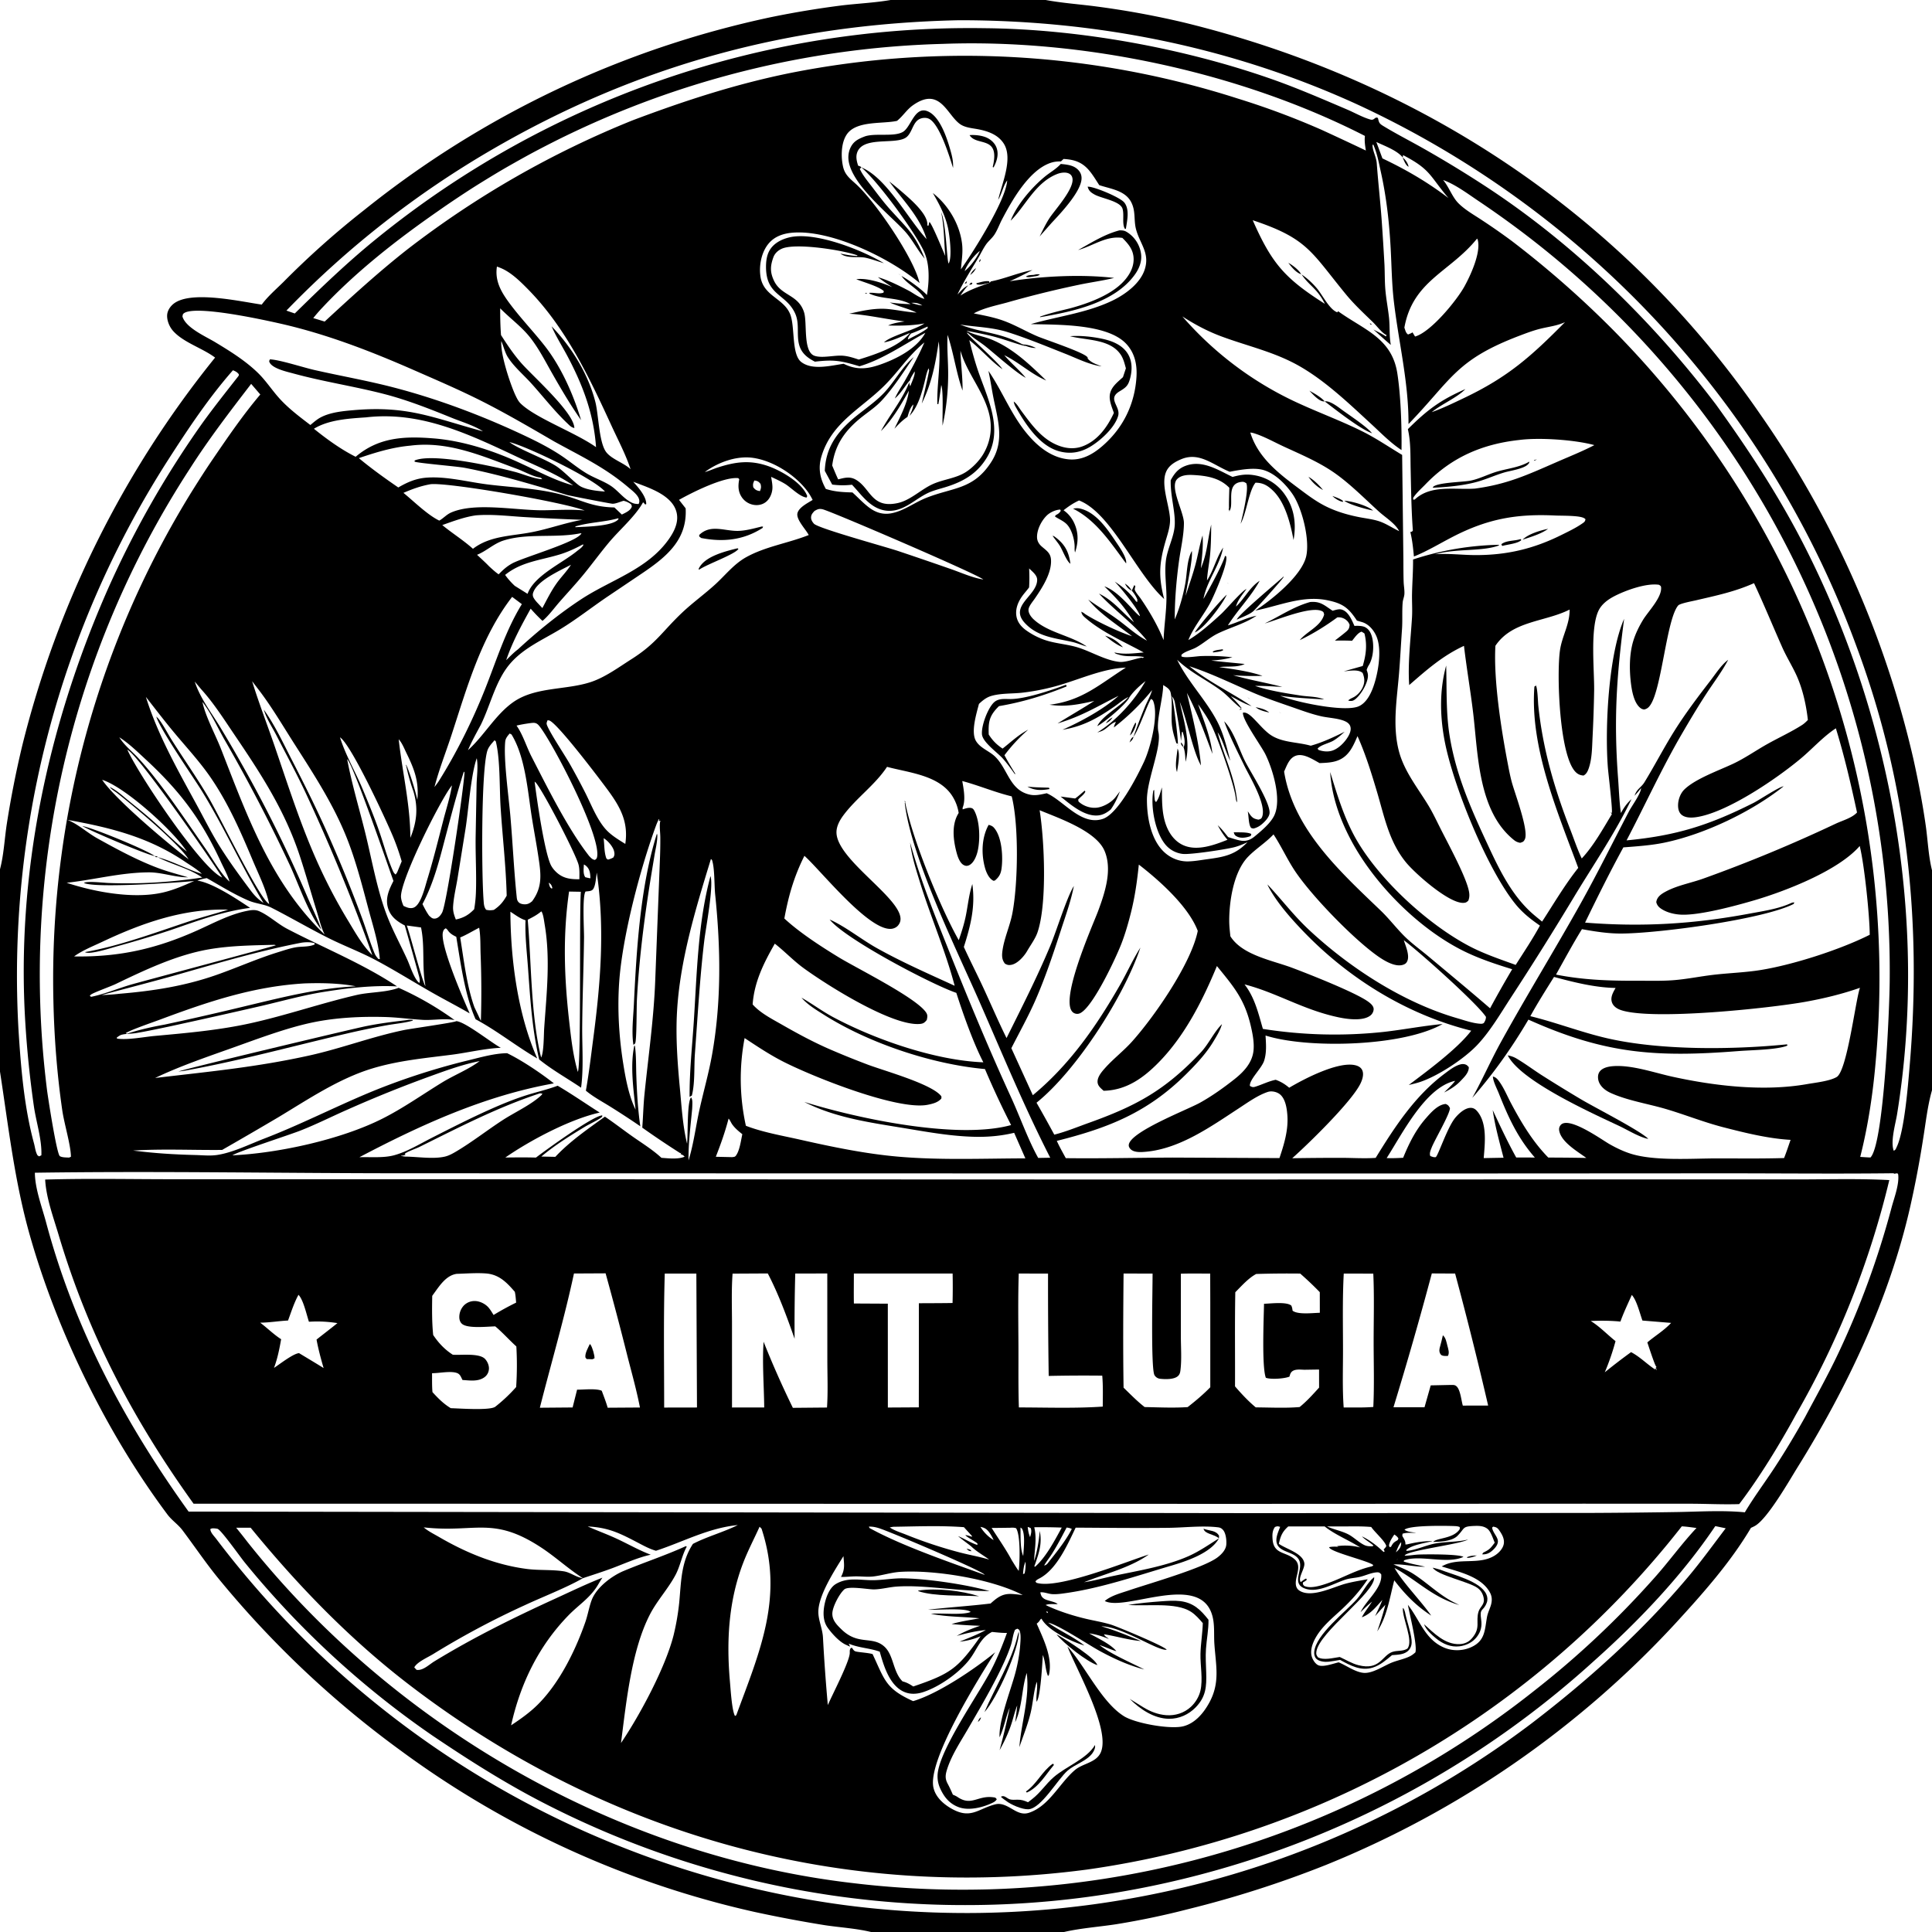 <svg xmlns="http://www.w3.org/2000/svg" viewBox="0 0 256 256"><path d="M118.009 0h20.548c2.24.413 4.554.568 6.814.87q5.858.772 11.607 2.138c31.095 7.619 57.99 25.354 76.23 51.839q.9 1.289 1.771 2.599t1.708 2.64q.839 1.331 1.645 2.682t1.58 2.72q.774 1.368 1.514 2.756.741 1.387 1.449 2.792.707 1.405 1.38 2.826t1.312 2.859 1.243 2.889q.605 1.452 1.174 2.918.57 1.466 1.104 2.945.534 1.48 1.032 2.971.5 1.492.963 2.995t.887 3.017q.428 1.514.817 3.037.39 1.524.743 3.057c.648 2.922 1.22 5.898 1.643 8.862.274 1.938.352 4.012.827 5.904v29.143l-.048.172c-.557 2.013-.787 4.18-1.125 6.244q-.702 4.523-1.707 8.989c-2.765 12.215-8.357 23.985-14.941 34.57-1.059 1.702-3.971 6.819-5.64 7.755-.174.098-.35.178-.531.26-2.753 4.646-6.451 8.787-10.088 12.75q-1.204 1.3-2.442 2.566-1.239 1.267-2.512 2.498t-2.58 2.428q-1.306 1.196-2.644 2.356-1.34 1.16-2.71 2.282t-2.77 2.208q-1.4 1.084-2.83 2.13t-2.887 2.052-2.943 1.971-2.996 1.89-3.046 1.807q-1.536.883-3.096 1.723-1.559.84-3.14 1.637-1.583.797-3.186 1.55-1.603.754-3.226 1.463-1.624.708-3.266 1.372-4.44 1.766-8.992 3.225-4.551 1.46-9.191 2.606-4.73 1.227-9.553 2.005c-2.276.352-4.684.514-6.923 1.032h-25.563c-1.984-.48-4.132-.602-6.154-.907q-4.661-.75-9.274-1.75-1.584-.355-3.158-.75t-3.136-.833q-1.563-.435-3.114-.912t-3.09-.994-3.062-1.073q-1.525-.556-3.034-1.152t-3.002-1.23q-1.494-.635-2.97-1.308t-2.935-1.385-2.898-1.46q-1.44-.749-2.86-1.535t-2.818-1.608-2.775-1.68q-1.377-.86-2.732-1.753-1.354-.894-2.685-1.823t-2.636-1.891q-1.693-1.232-3.344-2.517t-3.261-2.622-3.175-2.726q-1.566-1.388-3.087-2.826-1.52-1.437-2.994-2.923-1.473-1.486-2.899-3.018t-2.8-3.11q-1.376-1.577-2.7-3.197c-1.638-2.025-3.09-4.178-4.653-6.256-.58-.77-1.41-1.308-1.985-2.076-7.98-10.673-14.552-24.09-18.206-36.883-2.048-7.166-2.857-14.477-3.987-21.81V115.18c.507-1.918.6-4.049.904-6.02a131 131 0 0 1 2.033-10.314q.434-1.757.916-3.502t1.012-3.476 1.106-3.447 1.2-3.415 1.294-3.382T9.85 78.28q.716-1.662 1.476-3.305t1.566-3.264q.806-1.622 1.655-3.22.85-1.599 1.742-3.174.893-1.575 1.828-3.124.936-1.55 1.913-3.074.978-1.524 1.997-3.02t2.078-2.964 2.159-2.907 2.237-2.846c-1.676-1.264-4.234-2.007-5.587-3.557-.478-.548-.83-1.408-.76-2.144.055-.566.423-1.1.864-1.443 2.307-1.794 8.89-.273 11.666.122.782-1.077 1.933-2.063 2.878-3q5.049-5.1 10.695-9.529 1.468-1.178 2.969-2.314 1.502-1.135 3.035-2.226 1.535-1.09 3.1-2.136 1.565-1.045 3.16-2.044t3.22-1.952 3.274-1.856 3.328-1.76 3.377-1.662 3.425-1.563 3.469-1.461 3.51-1.36 3.548-1.256 3.584-1.152 3.615-1.047 3.645-.941q1.83-.444 3.671-.834 4.641-.95 9.341-1.547c2.107-.252 4.26-.347 6.35-.697zm67.757 20.525.148.03-.043.31c-.778-.958-2.392-1.518-3.5-2.053l.807 2.178c3.143 1.49 5.978 3.143 8.747 5.25-2.534-2.974-2.304-3.76-6.01-5.685zm-71.633 1.657c3.32 1.336 6.18 6.835 8.645 9.5l.066.068-.066-.067c-.87-2.945-3.202-5.218-4.949-7.64q.769.599 1.512 1.23c1.083.937 3.483 2.923 3.538 4.398.002.058-.016.118-.002.174.014.058.055.105.083.157l-.231-.103.319-.012a2 2 0 0 1 .103-.479c.339.229 1.818 3.877 2.102 4.514-.168-1.973-.144-3.862-.543-5.821.677 1.656.736 6.37.987 6.816.502-.809.125-3.81-.105-4.81-.381-1.66-1.14-3.069-1.988-4.532 2.031 1.579 3.553 4.11 3.871 6.703.144 1.174-.058 2.246-.148 3.412 1.699-2.404 5.977-9.18 6.13-11.778-.538.701-.701 1.782-1.192 2.558.464-2.083 2.013-5.469.73-7.456-.787-1.22-2.189-1.67-3.538-1.913-.747-.133-1.603-.208-2.24-.654-1.755-1.23-2.65-5.048-6.263-2.49-.807.57-1.328 1.449-2.098 2.059l-.164.033c-1.941.373-5.298-.056-6.511 1.794-.746 1.138-.763 2.957-.468 4.259.243 1.072.93 1.58 1.703 2.282 2.54 2.309 7.425 9.466 8.344 12.795l.093.326c-3.853-3.276-11.741-7.108-16.851-6.672-1.203.102-2.341.477-3.142 1.422-.924 1.09-1.27 2.747-1.125 4.142q.012.115.028.229c.376 2.627 3.073 2.861 3.94 5.009.661 1.638.15 5.315 1.465 6.33 1.479 1.141 3.93.476 5.622.237 1.631.809 2.995.732 4.701.155 2.207-.746 4.993-2.148 6.123-4.257-2.813 1.527-5.648 3.526-8.728 4.433-2.438-.731-3.358-.914-5.906-.61-.897-.454-1.68-1.03-2.021-2.016-.495-1.428.05-2.942-.597-4.37-1.192-2.63-3.853-2.333-3.862-6.161-.001-.729.089-1.505.445-2.152.533-.965 1.555-1.498 2.592-1.758 3.392-.85 9.666 1.65 12.59 3.41-.787-.234-1.59-.534-2.388-.714-1.04-.233-2.455.154-3.385-.564.737.156 1.437.28 2.19.322l.095-.07c-1.834-.688-8.225-1.712-10.05-.892-.504.226-.924.611-1.115 1.138-.425 1.166-.446 2.002.096 3.127.963 2.001 3.21 1.788 3.968 4.144.456 1.415-.181 5.262 1.412 5.785 1.017.334 2.614-.102 3.715-.02.734.053 1.425.281 2.12.512 2.223-.69 5.305-1.69 6.794-3.526-1.105.449-2.266 1.032-3.44 1.255.7-.802 4.205-1.696 5.348-2.517l.112-.105-.112.105c-1.536.293-3.245.317-4.807.273.703-.326 1.43-.416 2.188-.535-2.351-.27-5.137-.927-7.355-1.02 1.706-.386 3.431-.797 5.193-.62 1.26.126 2.471.4 3.744.468-1.124-.548-2.398-.803-3.549-1.342.924.129 1.828.194 2.76.224-1.737-.942-3.722-.601-5.454-1.397l.002-.102c.61-.066 1.304.193 1.857-.032l.045-.198c-.665-.63-2.7-1.19-3.651-1.575 1.429-.207 3.508.49 4.778 1.052-.654-.423-1.296-.843-1.908-1.325 1.334.384 2.808 1.124 4.048 1.772.622.324 1.448.975 2.109 1.098-.568-1.148-2.107-1.838-2.893-2.839l-.151-.197c.938.51 2.645 1.746 3.381 2.53.194-1.126.28-2.324.183-3.464-.068-.784-.238-1.56-.562-2.28-1.156-2.562-6.175-9.382-8.312-11.165m7.493 6.33.172.178.053.184-.053-.184zm6.196 7.413-.048.075zc.754-.609 1.65-1.79 2.013-2.68-.748.577-1.702 1.783-2.013 2.68m44.648.445c.748.496 1.447 1.152 2.026 1.837.732.866 1.663 2.81 2.703 3.178l.03.096-.03-.096.104-.148c3.39 2.454 7.108 3.524 7.846 8.202.462 2.928.605 7.193.559 10.195l-.137-.089c-1.378-.926-2.609-2.193-3.829-3.317-2.915-2.684-5.938-5.598-9.37-7.606-3.369-1.971-6.941-2.713-10.537-4.049-1.837-.682-3.523-1.584-5.167-2.644q.806.928 1.661 1.812.856.883 1.758 1.719.902.835 1.848 1.621.946.785 1.934 1.518.987.733 2.012 1.411 1.026.678 2.088 1.3 1.06.621 2.154 1.184t2.216 1.065c2.72 1.236 5.555 2.288 8.226 3.624 1.825.913 3.48 2.053 5.227 3.096l.163 13.795c.007 1.017.001 2.038.037 3.053.019.522.133 1.079.098 1.597-.026.374-.196.727-.228 1.102-.1 1.162-.005 2.371-.089 3.55-.138 1.956-.237 3.922-.395 5.874-.278 3.422-.903 6.967.002 10.345.702 2.62 2.465 4.795 3.855 7.074.573.94 1.053 1.95 1.545 2.934 1.011 2.025 3.267 6.14 3.797 8.212.139.54.191 1.01-.02 1.533-.247.213-.319.277-.667.287-1.925.054-6.368-3.875-7.589-5.366-2.24-2.736-2.85-6-3.828-9.3-.74-2.498-1.53-5.046-2.596-7.428-.594 1.363-1.139 2.684-2.647 3.24-.754.279-1.581.299-2.376.334-.858-.456-2.101-1.328-3.125-.986-.789.264-1.12 1.068-1.429 1.768q-.076.172-.15.345c1.246 7.695 7.498 13.325 12.827 18.442 1.246 1.198 2.287 2.635 3.556 3.787.872.792 1.836 1.5 2.74 2.255 2.73 2.281 5.48 4.555 8.17 6.88q1.415-2.618 2.931-5.178c-2.378-.733-4.713-1.505-6.928-2.664-5.745-3.006-11.374-8.712-14.411-14.406-1.506-2.822-2.576-5.858-2.782-9.06.874 2.826 1.729 5.688 3.12 8.313 2.983 5.628 9.745 11.844 15.37 14.785 1.935 1.011 4.048 1.719 6.096 2.46 1.087-1.717 2.24-3.424 3.208-5.21-1.21-.836-2.274-1.668-3.209-2.81-3.776-4.618-8.336-15.836-9.439-21.782-.606-3.272-.66-6.634.225-9.863.091 3.054-.035 6.208.446 9.23.79 4.963 2.642 9.29 4.74 13.816 1.562 3.366 3.179 6.945 5.928 9.528.506.475 1.061.91 1.598 1.352 1.546-2.373 3.024-4.9 4.788-7.115-2.742-7.42-6.43-16.005-5.806-24.031l.218-.124-.104-.183c.31.278.341 2.266.4 2.828.596 5.778 2.15 11.045 4.245 16.443.49 1.263.928 2.599 1.514 3.817 1.56-1.665 2.809-3.918 3.988-5.869l-.166-.267.16.117c.122-.511-.459-5.187-.525-6.063-.399-5.253.08-14.933 2.156-19.666-1.01 7.698-1.379 13.36-.802 21.112.115 1.532.16 3.1.377 4.62.39-.713.793-1.296 1.402-1.846-2.16 4.506-5.01 8.647-7.589 12.915a431 431 0 0 1-8.31 13.257c-1.387 2.12-2.777 4.53-4.51 6.373-1.736 1.848-5.168 4.104-7.552 4.915-.505.173-1.035.293-1.554.418 2.474-1.868 6.454-4.795 8.278-7.195-8.617-2.153-16.43-7.017-22.52-13.447-1.56-1.647-3.233-3.563-4.311-5.564-.1-.185-.1-.197-.167-.364 1.935 2.044 3.445 4.094 5.553 6.057 5.414 5.038 12.486 9.612 19.624 11.674.962.278 2.1.688 3.105.727a.65.65 0 0 0 .387-.1c.18-.3.266-.45.284-.81-1.133-1.745-8.874-8.676-10.891-10.167.238.735.784 1.968.481 2.733-.12.302-.294.44-.598.534-1.106.344-2.65-.658-3.51-1.28-3.231-2.342-8.554-7.831-10.754-11.098-1.059-1.573-1.835-3.324-2.878-4.905l-.163.166c-1 1.013-2.221 1.776-3.202 2.787-1.912 1.97-2.506 5.853-2.505 8.488 0 .69.079 1.378.155 2.063l.086.13c1.633 2.398 5.491 3.067 8.05 4.024 2.145.802 8.6 3.341 10.195 4.557.318.243.707.587.644 1.03a1.13 1.13 0 0 1-.483.795c-.962.694-2.905.454-4.02.226-4.764-.972-8.258-3.275-12.6-4.392 1.358 1.747 1.824 3.807 2.433 5.897q1.976.313 3.968.495t3.992.233 3.998-.03 3.988-.293c2.629-.293 5.232-.807 7.867-1.05-5.172 2.933-17.2 3.25-22.881 1.692q-.291-.08-.58-.168c.064 1.123.16 2.225-.18 3.318-.317 1.022-1.987 2.532-1.893 3.355.27.16.406.204.719.107.934-.292 1.715-.714 2.7-.916.706.256 1.217.575 1.789 1.052 1.907-1.134 6.465-3.526 8.761-2.98.385.091.75.286.92.665.253.565-.012 1.32-.273 1.833-1.238 2.43-6.79 7.847-9.008 9.825q3.312-.054 6.625-.052c1.463.009 2.976.105 4.432.005 2.533-4.113 5.192-8.199 9.101-11.131.625-.469 1.377-1.066 2.143-1.26.264-.067.573-.057.81.092.114.072.199.179.287.278.017.732-.602 1.316-1.086 1.825-.659.692-1.341 1.091-2.185 1.533.484-.493 1.05-.987 1.461-1.54l.047-.066-.047.067q-.064.009-.127.022c-3.9.954-6.922 7.078-8.948 10.207.734.032 1.452 0 2.185-.04.77-1.888 1.651-3.674 3.001-5.22.657-.753 1.595-1.835 2.644-1.909.342.159.358.206.556.533.021.761-2.022 4.221-2.418 5.233-.133.34-.338.774-.182 1.134.23.081.46.19.707.145.278-.05 1.526-3.913 2.585-5.199.463-.562 1.287-1.34 2.073-1.331.338.003.6.165.816.412 1.389 1.587 1.047 4.302.895 6.245l2.626-.048c-.543-2.09-1.124-4.172-1.434-6.312.991 2.115 1.979 4.24 3.114 6.282l2.468.003c-2.273-2.597-3.508-5.318-4.773-8.498-.26-.655-.746-1.549-.787-2.232.445.083.716.466.964.83.566.83.965 1.81 1.438 2.7 1.37 2.58 2.882 5.107 4.939 7.204q2.521.004 5.042.05c-1.143-.838-3.214-2.033-3.57-3.494-.074-.303-.058-.556.13-.817.976-1.357 5.435 1.865 6.468 2.457.868.497 1.776.938 2.727 1.253 3.166 1.05 8.192.662 11.615.663 2.941 0 5.89.042 8.831-.047.316-.79.58-1.608.862-2.41-2.956-.165-6.08-.94-8.944-1.679-2.568-.663-5.037-1.659-7.579-2.409-2.356-.695-5.056-1.11-7.28-2.112-.617-.279-1.19-.679-1.513-1.291-.2-.376-.274-.92-.11-1.322.285-.697 1.201-.896 1.867-.95 2.472-.205 5.494.867 7.9 1.394 5.635 1.236 12.129 1.988 17.835.982 1.085-.191 3.001-.39 3.932-.942 1.348-.8 2.434-9.652 3.024-11.63l.057-.189c-2.334.82-4.792 1.416-7.227 1.854-4.759.856-20.17 2.481-24.379 1.118-.512-.165-1.034-.469-1.236-.998-.269-.705.13-1.358.465-1.954-2.74-.052-5.52-.75-8.158-1.461-1.074 1.717-2.16 3.426-3.137 5.2 3.416.833 6.724 2.13 10.168 2.924 7.051 1.626 16.642 1.528 23.84.808l.065.143c-.098.055-.117.07-.239.11-1.516.482-4.573.506-6.263.639-10.936.856-17.675.393-27.826-4.168-2.2 3.736-4.59 7.102-7.44 10.373 1.344-2.415 2.456-4.965 3.796-7.395 3.393-6.15 7.076-12.127 10.503-18.253 2.271-4.06 4.328-8.24 6.487-12.361.35-.666 1.601-2.377 1.574-3.046-.264.367-.55.693-.861 1.021q.034-.081.066-.165c.286-.758.854-.98 1.249-1.626 1.338-2.185 2.515-4.468 3.87-6.647 1.486-2.388 3.201-4.653 4.916-6.878.674-.875 1.413-2.04 2.307-2.698-.792 1.517-1.872 2.94-2.812 4.371-1.18 1.798-2.287 3.664-3.369 5.522-2.651 4.557-4.834 9.369-7.283 14.031 6.597-.624 10.932-2.003 16.816-4.96.743-.373 3.445-2.17 3.994-2.201-4.232 3.373-10.473 6.35-15.771 7.457-1.76.368-3.667.494-5.462.633-1.778 3.252-3.454 6.63-5.072 9.967 7.509.599 14.348.196 21.743-1.182 1.727-.322 3.768-.618 5.377-1.328.232-.102.351-.176.612-.159l-.104.203c-4.052 2.049-17.943 3.903-22.867 3.915-1.752.003-3.46-.27-5.177-.58-1.213 1.962-2.309 4.008-3.438 6.02 3.599.712 7.01.826 10.665.814 1.732-.006 3.43.06 5.161-.095 1.673-.15 3.324-.487 4.992-.685 2.093-.248 4.215-.304 6.297-.64 4.299-.693 10.535-2.694 14.457-4.67-.006-2.486-.721-9.379-1.327-11.764-2.843 3.287-9.9 6.002-13.961 7.194-2.483.728-7.103 1.977-9.587 1.909-.863-.024-1.826-.23-2.576-.671-.418-.245-.714-.504-.832-.987.078-.692.66-1.084 1.23-1.392 1.59-.86 3.427-1.153 5.113-1.774q8.883-3.193 17.417-7.228c.88-.416 2.067-.729 2.759-1.408q.042-.042.08-.085c-.847-3.898-1.63-7.308-2.803-11.15-1.671 1.094-3.088 2.692-4.621 3.979-3.209 2.694-9.977 7.32-14.038 7.814-.595.073-1.37.056-1.835-.383-.329-.31-.421-.793-.415-1.227.01-.739.309-1.572.846-2.09 1.488-1.436 4.617-2.525 6.513-3.428 1.513-.72 2.912-1.701 4.372-2.526 1.541-.871 3.203-1.623 4.691-2.573.253-.162.471-.362.682-.574l.097-.101c-.233-2.058-.717-4.254-1.613-6.132-.566-1.187-1.26-2.31-1.793-3.513-1.254-2.828-2.42-5.671-3.731-8.479-2.56 1.141-5.018 1.646-7.721 2.278-.41.096-2.099.407-2.328.677-1.532 1.803-2.16 10.867-3.662 13.152-.226.343-.444.546-.858.634-.246-.045-.358-.09-.553-.257-.773-.667-1.045-2.125-1.172-3.104-.236-1.822-.245-3.931.287-5.698.3-.992.76-1.927 1.296-2.812.677-1.12 2.544-2.996 2.394-4.338-.021-.187-.129-.21-.266-.316-1.664-.267-4.427.734-5.909 1.5-.884.457-1.736 1.08-2.153 2.014-1.07 2.398-.516 7.719-.538 10.433q-.053 3.114-.21 6.225c-.069 1.342-.062 2.834-.498 4.114-.14.409-.314.795-.705.99-.427-.044-.717-.149-1.03-.456-2.188-2.156-2.542-13.034-2.084-16.155.278-1.896 1.297-3.422 1.275-5.383-3.275 1.657-7.6 1.462-9.834 4.802-.255 4.547.766 11.048 1.638 15.6.16.841.322 1.686.548 2.514.397 1.454 2.263 6.384 1.717 7.518-.167.347-.268.354-.608.47a1.67 1.67 0 0 1-.86-.39c-4.743-3.824-4.724-11.357-5.386-16.848-.357-2.96-.864-5.897-1.212-8.86-2.84 1.315-4.925 3.168-7.258 5.196-.204-2.917.195-6.032.37-8.952.063-1.043-.016-2.081.004-3.123.03-1.527.15-3.032.137-4.565q1.376-.454 2.783-.805 1.407-.35 2.836-.595 1.429-.244 2.872-.381t2.892-.166l-.025.097c-2.292.83-5.536.36-8.436 1.159 1.759-.134 3.584.105 5.356.11 4.142.008 7.68-.828 11.384-2.669.912-.453 1.881-.913 2.718-1.49.273-.189.41-.252.465-.596-.105-.094-.101-.101-.25-.174-.689-.332-2.923-.276-3.778-.317-5.118-.244-8.944.444-13.544 2.814-1.728.89-3.346 1.887-5.159 2.62-.11-1.133-.208-2.133-.474-3.25.27-.06.161.005.336-.186-.206-2.714-.234-5.469-.297-8.19-.04-1.745.032-3.541-.368-5.25 2.587-2.575 4.326-3.865 7.625-5.309-1.124 1.15-3.115 1.96-4.464 3.056 1.47-.519 2.868-1.202 4.274-1.871 5.857-2.79 8.899-5.515 13.385-10.053-1.055.481-2.074.584-3.184.851-.964.232-1.901.586-2.826.938-8.468 3.225-8.938 5.726-14.725 11.712.026-5.527-1.308-10.826-1.944-16.28-.276-2.364-.293-4.74-.425-7.113-.188-3.403-.562-6.707-1.298-10.031-.282-1.273-.477-2.415-1.005-3.62l-.101.083c.03.828.506 1.569.568 2.425.183 2.535.477 5.064.656 7.602q.206 2.918.366 5.84c.051 1.102.023 2.217.119 3.316.106 1.218.344 2.43.478 3.647.135 1.23.013 2.415.245 3.643-.788-.656-1.544-1.359-2.311-2.04.571.304 1.127.545 1.66.925l.167.12-.173-.127.09-.18c-.56-.215-1.304-1.22-1.773-1.676-1.232-1.199-2.499-2.368-3.592-3.698-4.639-5.64-5.05-7.409-12.368-9.844 2.535 5.755 4.257 7.705 9.558 11.081-1.008-2.053-2.062-2.371-3.081-3.893m-41.332 1.094c.214-.216.093-.16.308-.205 1.814-.379 3.522-1.135 5.356-1.472-.994.505-1.99 1.04-3.014 1.48 4.28-.684 9.536-.945 13.843-.439-1.562.38-3.159.583-4.732.92q-4.754.996-9.426 2.328c-1.484.408-3.087.713-4.447 1.451 1.28.256 2.56.49 3.796.92 1.613.562 3.094 1.46 4.664 2.127.981.417 6.168 2.131 6.597 2.753q.069.102.136.206l-.207-.146c.532.675 1.187.85 1.956 1.156-1.62-.213-3.282-1.063-4.798-1.662-2.502-.988-5.075-2.059-7.64-2.87-2.088-.66-4.179-.67-6.314-1.004 3.183 1.227 5.379.968 8.715 2.87-1.312-.321-2.56-.805-3.856-1.171-1.316-.372-2.68-.613-4.021-.884l.16.085c1.038.544 2.188.669 3.259 1.122 2.826 1.196 4.989 3.29 7.156 5.393-2.075-.906-3.607-2.407-5.56-3.359l-.06-.062.06.062c.894 1.057 1.971 1.941 2.853 3.002-1.373-.725-4.032-3.137-5.415-4.23-.628-.496-1.346-.914-1.94-1.444-.174-.157-.243-.224-.462-.324.065.355 4.02 3.797 4.663 4.769l.057.09c-1.577-1.11-2.85-2.665-4.388-3.855.366 1.472.755 2.92 1.26 4.352 1.254 3.555 3.264 7.589 1.06 11.22-1.303 2.149-3.164 3.198-5.501 3.914-.797.243-1.658.45-2.406.82-1.395.688-2.547 1.828-4.092 2.205-1.068.26-2.096.052-3.019-.535-1.142-.727-1.926-1.85-2.845-2.816-.916.105-1.706.095-2.624-.02l-.981-1.82c.108-2.718 1.261-4.636 3.234-6.456 1.449-1.335 3.194-2.403 4.555-3.815 1.425-1.481 2.429-3.48 3.993-4.799-1.345 1.953-2.67 4.078-4.295 5.812-.714.761-1.607 1.369-2.43 2.008-2.243 1.744-3.703 3.663-4.075 6.547.26.613.507 1.233.791 1.834.841-.216 1.56-.422 2.365.054 1.935 1.148 2.05 3.827 5.504 3.089 1.674-.357 3.04-1.755 4.575-2.475 1.442-.677 3.16-.784 4.499-1.653.878-.57 1.778-1.5 2.305-2.402 1.006-1.72 1.223-3.633.691-5.541-.815-2.927-2.917-5.255-3.74-8.129.056 1.764.308 3.53.28 5.293-.847-2.385-1.17-4.961-1.983-7.383l-.01.204c-.067 1.55.07 3.099.087 4.649q.02 1.81-.166 3.61t-.575 3.568c-.043-1.13.138-4.625-.175-5.385-.11.841-.227 1.678-.377 2.512l-.141.03c-.065-2.786.524-5.537.184-8.32-.425 2.97-.915 5.511-2.246 8.23.338-1.488.72-2.981.991-4.482l-.031.079-.047-.27c-.276.539-.37 1.133-.516 1.717-.399 1.59-.878 3.365-2.015 4.594.21-.495.453-.974.508-1.515-.417.362-.624 1.132-.782 1.65-.677.44-1.182.978-1.73 1.564.7-1.461 1.75-3.407 1.909-5.034l.059-.15-.06.15c-1.1 1.967-2.1 3.721-3.697 5.355 1.233-2.298 2.979-4.311 3.872-6.78-.677.776-1.239 1.798-2.026 2.448.345-.8.912-1.603 1.343-2.369.933-1.657 1.81-3.309 2.568-5.054-2.17 1.81-3.301 3.704-5.199 5.621-3.102 3.134-7.095 4.938-8.447 9.507-.455 1.538-.183 2.904.586 4.282 1.201.388 2.278.43 3.528.468.747.668 1.442 1.437 2.25 2.031.89.656 1.834.939 2.93.725 1.642-.32 2.988-1.386 4.513-2.004 3.579-1.448 6.312-1.067 8.704-4.793 1.748-2.724.922-5.389.323-8.313-.256-1.25-.429-2.512-.701-3.76 1.772 2.581 2.904 5.54 4.86 8.013 1.445 1.827 3.363 3.498 5.784 3.716 1.762.159 3.236-.697 4.512-1.815 2.697-2.36 4.223-5.485 4.458-9.063.106-1.617-.196-3.166-1.323-4.396-2.51-2.739-9.22-2.548-12.678-2.647 3.59-1.034 7.45-1.483 10.844-3.127 1.688-.817 3.655-2.26 4.252-4.11.708-2.193-.643-3.4-1.153-5.337-.321-1.218-.017-2.38-.636-3.581-.805-1.562-2.728-1.756-4.237-2.26-.44-.675-.873-1.413-1.402-2.019-.93-1.063-1.964-1.374-3.33-1.448l-.346.325c-.475-.006-.908.037-1.361.189-2.875.967-5.108 4.96-6.442 7.493-.344.654-.607 1.41-1.01 2.022-.312.475-.783.835-1.11 1.303-.393.559-.689 1.205-1.04 1.792-.959 1.604-1.94 3.137-2.744 4.83.48-.468.802-.926 1.433-1.206-.416.412-.719.872-1.044 1.354 1.264-.81 2.495-1.18 3.88-1.704M41.126 56.316c.413-.34.838-.722 1.31-.98 1.303-.71 3.007-.867 4.457-.991 7.222-.617 10.507 1.028 17.102 2.812l.354.15.15.063-.15-.063-.354-.15c-1.145-.763-2.849-1.272-4.128-1.79-2.894-1.174-5.882-2.357-8.91-3.143-3.991-1.037-8.1-1.645-12.069-2.732-.839-.23-2.783-.643-3.177-1.489-.083-.176-.012-.224.056-.387 1.275.049 4.42 1.075 5.874 1.406 3.49.794 7.013 1.408 10.482 2.309 6.016 1.562 12.07 3.86 17.682 6.532 1.61.767 3.239 1.611 4.715 2.614 1.059.72 2.048 1.546 3.142 2.213 1.036.632 2.257 1.024 3.252 1.674.933.61 1.594 1.555 2.566 2.118.396.23.683.302 1.138.302a.8.8 0 0 0 .059-.627c-.166-.608-.957-1.19-1.424-1.588-3.145-2.672-6.249-4.1-9.821-6.073-3.16-1.837-6.338-3.697-9.6-5.346-2.95-1.49-5.998-2.794-9.023-4.121-5.697-2.498-11.526-4.755-17.606-6.137-2.122-.482-11.292-2.511-12.833-1.385-.178.13-.151.232-.195.433.439 1.495 3.046 2.623 4.323 3.394 1.979 1.193 4.023 2.462 5.685 4.082 1.01.984 1.791 2.183 2.721 3.24 1.232 1.4 2.746 2.532 4.222 3.66m23.5 1.072.346.035.153.19-.153-.19zm.624.251.366.07.133.152-.133-.152zm1.75.736.25.125.252.08c1.265.959 4.468 2.104 6.114 3.13 1.122.7 2.648 2.418 3.378 2.778.898.443 2.171.574 3.166.645-1.463-1.723-10.298-5.974-12.658-6.554l-.252-.079zm26.391 4.172-.14.063zc.575-.144 1.133-.413 1.7-.596 2.343-.76 4.268-1.022 6.64-.21 1.665.57 4.403 2.122 5.15 3.802.107.241.095.135.003.385-.93-.096-2.079-1.344-2.903-1.836-.573-.342-1.2-.619-1.802-.908.087.556.23 1.18.15 1.742-.088.62-.382 1.253-.897 1.629-.453.33-1.013.433-1.56.342q-.12-.02-.236-.052-.117-.031-.23-.075-.114-.043-.222-.098-.108-.054-.21-.12-.102-.065-.196-.14t-.181-.161-.165-.178-.145-.194c-.467-.691-.502-1.44-.36-2.238l.026-.144-.133-.142c-1.94-.198-6.136 1.911-7.849 2.88l.879 1.12c.25 4.37-2.846 6.659-6.136 8.861l-4.078 2.746c-2.17 1.458-4.276 3.134-6.51 4.479-2.211 1.331-4.598 2.363-6.37 4.311-2.073 2.278-2.71 5.564-4.047 8.286-.592 1.107-1.214 2.206-1.7 3.363 2.144-1.93 3.635-4.695 5.98-6.352 2.945-2.08 7.01-1.58 10.326-2.686 1.892-.631 3.678-1.954 5.355-3.019 3.298-2.096 4.03-3.615 6.698-6.15 1.416-1.344 3.01-2.48 4.446-3.797 1.33-1.222 2.452-2.675 4.058-3.567 2.56-1.422 5.575-1.856 8.286-2.934-.375-.745-1.706-2.075-1.49-2.906.202-.778 1.373-1.344 2.01-1.747a8 8 0 0 0-.61-1.045c-1.583-2.203-4.564-4.13-7.262-4.525-2.194-.322-4.657.58-6.415 1.874m-.424.277-.341.029zl.157-.197zM75.695 74.71l-.035.122c-1.426.767-4.465 2.071-5.008 3.69a.81.81 0 0 0 .064.706c.13.226.265.387.434.58l.717.766c.597-1.117 1.17-2.278 1.908-3.31.587-.822 1.356-1.586 1.884-2.432zl.176-.06zm83.428.597-.091.067zc.866-2.096.865-3.687 1.368-5.798-.012 1.383-.022 2.778-.164 4.155-.112 1.08-.334 2.163-.393 3.246.893-1.37 1.238-3.028 2.138-4.351-.48 2.491-2.131 4.325-2.607 6.797l-.058.144.058-.144.126-.213c.693-1.198 2.376-4.273 2.733-5.485l.142.05c.306.87-1.42 4.755-1.882 5.73-.88 1.858-2.363 3.475-3.121 5.374l-.06.049.06-.049c1.493-.869 3.05-2.272 4.33-3.441.684-.625 2.784-3.108 3.375-3.329-.468.649-1.222 1.55-1.39 2.326 1.133-1.044 1.814-2.566 3.134-3.409-1.206 2.177-2.898 3.837-4.208 5.904 1.237-.37 2.537-1.035 3.787-1.272l-.089.059c-1.57 1.023-3.359 1.48-5.025 2.285-1.04.503-1.901 1.318-2.91 1.871-.56.307-1.487.512-1.92.96l-.001.208c.431.256 2.024-.026 2.612-.043q2.074-.071 4.137.157l-.173.048c-.863.233-1.727.335-2.618.38.416.094 4.386.438 4.418.472-1.038.487-2.254.252-3.373.41 1.874.267 3.947.537 5.734 1.156-1.31.034-2.58.032-3.888-.09 2.164.633 4.348.983 6.511 1.555-1.198-.059-2.407-.153-3.608-.132 1.941.644 4.026.96 6.044 1.275.97.152 2.218.117 3.114.517-1.935-.125-3.906-.204-5.824-.493 1.969.834 8.418 2.188 10.345 1.425.925-.366 1.515-1.393 1.867-2.27.745-1.862 1.363-5.284.49-7.142-.362-.773-.995-1.495-1.826-1.76q-.157-.047-.315-.09l-.238-.071-.156-.044c-1.105-1.695-1.885-2.284-3.92-2.7-3.301-.676-6.364.741-9.56 1.374 2.123-1.377 6.205-4.631 6.767-7.234.476-2.207-.538-6.324-1.816-8.198-.921-1.35-2.468-2.913-4.11-3.258-1.254-.265-2.967.05-4.221.294-2.228-.919-4.035-2.676-6.434-1.66-.839.354-1.653.828-2.01 1.714-.686 1.709.44 4.34.536 6.154.047.885-.237 1.797-.487 2.634-.921 3.09-1.105 4.857-.29 8.013-3.711-3.343-7-11.397-11.274-13.055-.765.355-1.395.78-2.055 1.302.927.623 1.522 1.64 1.754 2.723.208.972.079 1.933-.23 2.866-.067-.245-.06-.433-.056-.683.018-.951-.377-2.422-1.092-3.103-.422-.402-1.014-.647-1.504-.966.085-.216.014-.143.167-.23.279-.157.428-.253.59-.542l-.068-.157c-.594.011-1.372.376-1.79.79-.71.705-1.305 1.865-1.285 2.881.008.472.234.874.58 1.183.62.552 1.211.867 1.27 1.783.113 1.778-1.178 3.738-2.135 5.14-.255.374-.7.89-.819 1.322-.14.511.282 1.098.633 1.427 1.92 1.797 4.93 2.138 7.057 3.613-.651-.168-1.262-.453-1.914-.6-2.29-.516-4.577-.667-6.278-2.501-2.137-2.304 1.587-3.577 1.624-5.716.01-.638-.644-1.105-1.064-1.523.04.847.048 1.67-.007 2.516-.242.326-.514.634-.763.954-.624.803-1.082 1.79-.919 2.831.128.812.628 1.412 1.276 1.886q.555.399 1.16.716.606.317 1.25.546c1.473.52 3.095.573 4.598 1.063 1.719.56 3.558 1.673 5.334 1.866.873.096 2.097-.429 3.01-.56l.076.05.229-.11c-1.108-.28-2.218.045-3.36-.338-.192-.064-.489-.106-.58-.29 1.277.3 2.588.112 3.88.004-2.588-1.43-5.402-2.594-7.676-4.538-.286-.245-.555-.474-.588-.87l.448.25-.104-.033c1.456.975 4.466 2.393 6.144 2.96l.226.075c-1.88-1.457-4.33-2.998-5.802-4.859 1.255.903 2.585 1.698 3.836 2.606 1.305.946 2.519 2.094 3.948 2.843-1.713-2.192-4.404-4.098-6.358-6.236 1.924.931 3.043 2.474 4.645 3.8l.08.046-.08-.046c-1.363-2.152-2.133-2.992-3.94-4.763.075.03.15.056.225.087 1.945.805 3.927 3.614 4.504 3.866-.206-.91-2.573-3.768-3.348-4.578 1.145.74 2.07 1.547 2.859 2.672l.147-.01.024-.253-.196.25.188-.153c-.089-.41-.488-.995-.767-1.306l.329-.73.144.11q-.033.196-.076.388c-.063.265.586.986.776 1.262 1.164 1.698 2.289 3.614 3.044 5.524.064-1.865.372-3.73.381-5.592.008-1.651-.27-3.225-.082-4.885.188-1.657 1.114-3.2 1.183-4.843.074-1.764-.587-3.773-.538-5.872.48-.886.99-1.535 1.96-1.901 2.22-.84 4.32.554 6.234 1.468.965-.26 1.734-.398 2.74-.248q.156.022.31.052.155.03.308.067t.304.083.299.099.293.114.287.129.28.143.273.158.264.172.255.185.245.198.234.21.223.222.212.234q.102.12.199.244.096.124.186.254c1.291 1.842 1.543 3.881 1.173 6.047-.412-2.158-1.096-4.975-2.736-6.553-.7-.673-1.333-1.048-2.306-1.045-.846.983-1.198 3.92-1.895 5.287l-.081.154c.242-.937 1.136-4.658.75-5.374-.271-.165-.351-.212-.687-.169-2.122.272-.832 3.031-1.58 3.9l.013-.208-.103-.047.07-.122c-.023-.912.025-1.836.043-2.748-1.285-1.325-3.022-1.607-4.814-1.695-.705-.035-1.551.001-2.087.53-1.066 1.049.897 4.378.886 5.848-.013 1.682-.426 3.37-.654 5.034-.34 2.49-.575 5.209-.56 7.72.64-1.492 1.092-3.121 1.388-4.716.26-1.4.191-3.09.877-4.35.139 1.1-.657 4.59-.824 5.942.425-1.358.911-2.701 1.283-4.076.352-1.302.557-2.63.959-3.922.113 1.43-.088 2.932-.222 4.36m-51.203-7.6c-.2.222-.396.423-.44.734-.047.327.08.585.276.838a1 1 0 0 0 .125.142c.78.661 9.424 3.021 11.13 3.593q3.524 1.181 7.032 2.407c1.339.467 2.848 1.154 4.248 1.362l.083.06-.083-.06c-.891-.746-19.896-8.92-21.24-9.286-.49-.133-.717-.027-1.13.21M152.66 91.44a31 31 0 0 1-5.058 4.949c.029-.278.147-.484.264-.735-.657.134-1.24 1.005-1.986 1.252l-.145.05q-.17.054-.34.103c2.52-1.554 4.954-4.242 6.395-6.814-.793.636-1.537 1.293-2.125 2.13l-.148-.013c-.64.29-1.295.876-1.879 1.278-2.29 1.577-4.095 2.593-6.856 3.062 2.48-1.115 5.41-2.686 7.434-4.502l.148-.086.136-.104-.136.104-.148.086c-2.95 1.466-4.814 2.675-8.087 3.663 1.613-1.007 3.27-1.956 4.867-2.985-2.077.466-3.79.823-5.931.503 4.317-.528 6.609-2.69 10.12-4.923-3.37.144-6.679 1.844-9.956 2.638q-1.904.479-3.855.698c-1.303.135-2.774.055-4.028.423-.645.19-1.149.6-1.63 1.055-.322 1.263-1.103 3.727-.391 4.915.577.963 1.798 1.333 2.57 2.104 1.684 1.68 1.901 4.466 4.62 5.014.73.147 1.466-.043 2.18-.198l.157.073c2.198 1.063 4.469 4.248 7.264 3.333 2.04-.668 4.546-5.604 5.453-7.532.853-1.813 1.96-6.066 1.27-8.002-.086-.241-.112-.225-.298-.368-.291.151-1.68 4.192-2.344 5.002q.707-1.998 1.514-3.958c.307-.737.741-1.445.949-2.215l.06-.064zM26.768 92.876l.06.138c.35 1.808 1.742 4.398 2.439 6.182 3.5 8.949 6.627 17.813 13.754 24.64-.495-.975-.739-2.093-1.063-3.135-.746-2.397-1.426-4.823-2.208-7.207-2-6.1-5.15-10.918-8.71-16.175-1.36-2.008-2.725-4.162-4.357-5.959l-.881-1.048c.705 2.157 2.087 3.95 3.27 5.865q1.421 2.345 2.77 4.732a175 175 0 0 1 8.85 17.847c.631 1.478 1.358 2.92 1.89 4.436-1.728-2.195-2.975-5.952-4.176-8.553q-3.978-8.512-8.672-16.65c-.91-1.607-1.773-3.527-2.905-4.975zm139.08.691c-.974-.307-1.874-.852-2.771-1.335.464.484.964.955 1.357 1.5l.07.026-.074.133c.095.066.052.043.125.077l-.362.09.269-.207c-.067-.046-.138-.089-.203-.14-.914-.724-1.659-1.632-2.618-2.322-1.907-1.371-3.953-2.323-5.663-3.966 1.435 2.932 3.806 5.296 5.308 8.17.844 1.614 1.273 3.466 1.738 5.22-.655-1.208-.932-2.657-1.687-3.79l-.062-.147.062.148c.811 3.11 2.368 6.091 2.597 9.298-.17-.263-.16-.35-.197-.655-.222-1.782-2.31-7.712-3.198-9.514-.494-1.002-1.132-1.935-1.785-2.839.717 2.067 1.685 4.403 1.902 6.581-1.031-2.715-2.017-5.511-3.387-8.078.725 3.02 1.588 6.536 1.868 9.613-1.076-1.881-1.845-6.058-2.81-8.438.524 2.499 1.478 5.395.766 7.953-.036-.612-.047-1.226-.23-1.816l-.032-.1c.29-.618.075-1.444-.13-2.069l-.094.048-.115 1.17c-.194-1.683-.506-3.33-.8-4.999-.071-.406-.163-.603-.412-.93l.03.116.045.193c.184.76.777 5.432.721 6.08-.005.064-.033.125-.049.188l.035.001.005-.275-.192-.069c-.286-.876-.55-1.737-.608-2.66-.085-1.313.124-2.717-.144-4.008-.114-.545-.563-.754-.994-1.045-.005 1.767-.959 4.758-.63 6.235.446 2.004-1.521 6.285-1.523 8.959-.003 2.293.51 5.238 2.232 6.894.87.837 2.02 1.312 3.231 1.285.844-.019 1.716-.181 2.553-.294 2.21-.299 3.691-.56 5.308-2.255-.56.27-1.138.507-1.74.666-1.084.285-5.846 1.013-6.838.89a3.5 3.5 0 0 1-2.433-1.412c-1.251-1.67-1.833-4.853-1.482-6.88.026-.15-.004-.09.136-.186.003.349.002.7.043 1.046.03.247 0 .4.198.557.404-.5.574-1.331.778-1.941.01 1.615-.031 3.313.5 4.86.401 1.171 1.142 2.252 2.294 2.783 1.843.85 4.136-.007 5.893-.703-.534-.605-.903-1.22-1.295-1.922.526.459.944 1.025 1.381 1.566.566.172 1.164.39 1.748.48.68.106 1.26-.147 1.775-.574.87-.72 2.094-1.737 2.584-2.758 1.022-2.13-.19-6.124-1.159-8.101-.552-1.127-3.065-4.56-2.987-5.527.48-.138 1.087.447 1.415.776.663.664 1.28 1.418 2.02 1.998 1.561 1.221 3.72 1.075 5.551 1.6l.066-.02c1.53-.433 3.003-1.13 4.426-1.832-.454.42-.941.844-1.47 1.167-.586.36-1.724.566-2.115 1.075l.123.166c.52.19 1.14.267 1.685.132.913-.224 1.813-1.154 2.261-1.945.23-.404.43-.92.238-1.379-.116-.276-.366-.464-.63-.589-.885-.421-2.224-.454-3.208-.679-1.144-.261-2.265-.657-3.371-1.046-1.865-.654-3.783-1.283-5.6-2.061-2.801-1.198-5.58-2.575-8.483-3.517 2.492 2.027 5.563 3.49 8.243 5.283m-130.882.47.061.087c1.378 1.953 2.402 4.142 3.49 6.261 1.922 3.738 3.694 7.274 5.368 11.14q2.187 4.974 4.069 10.07c.578 1.543 1.047 3.204 1.675 4.716.127.305.295.52.52.759l.184.018c-.193-2.236-.942-4.512-1.519-6.674-.84-3.15-1.662-6.372-2.869-9.405-1.77-4.448-4.404-8.48-6.97-12.496-1.473-2.308-2.878-4.702-4.523-6.891l-1.042-1.359c.893 2.903 2.017 5.776 3.001 8.654 2.932 8.572 4.953 15.218 9.725 23.092.945 1.56 1.898 3.275 3.206 4.558q-3.946-11.016-8.89-21.62c-1.203-2.55-2.552-5.035-3.839-7.543-.557-1.086-1.314-2.19-1.647-3.366m-19.208 3.597.056.058c.65 1.06 1.63 1.812 2.47 2.713.988 1.06 1.913 2.207 2.792 3.36 2.155 2.828 4.149 5.794 6.179 8.715.87 1.254 2.067 3.402 3.164 4.337l.069.058-.069-.058c-.264-.906-.784-1.828-1.18-2.687-2.601-5.621-5.431-9.346-9.967-13.541-1.074-.992-2.225-2.114-3.458-2.897zm44.131 6.428c-1.545 1.915-6.98 12.819-6.747 14.86.045.395.17.747.323 1.11.424.203.884.409 1.357.228.95-.362 1.495-2.734 1.77-3.628.811-2.632 1.474-5.321 2.164-7.987.388-1.498.896-3.057 1.133-4.583l.08-.061zm60.706 7.567c1.41 5.089 3.39 9.952 5.346 14.847 2.551 6.387 5.178 12.7 8.048 18.953 1.167 2.544 2.251 5.624 3.584 8.003l1.593-.029c-3.452-6.748-6.313-13.696-9.355-20.626-2.972-6.774-9.122-19.267-9.922-26.39l.147-.152-.156.005.024-.176q.015.093.032.185c.853 4.678 4.682 14.05 7.108 18.331.373-1.078.72-2.15.943-3.27.272-1.375.418-2.838.855-4.169.416 2.963-.222 5.524-1.126 8.334.82 1.8 1.727 3.56 2.56 5.355 1.035 2.23 2.006 4.513 3.099 6.715 2.006-4.04 4.059-8.07 5.8-12.233.817-1.952 2.189-6.432 3.12-7.915-.376 1.956-1.076 3.883-1.69 5.774-1.022 3.14-2.054 6.264-3.376 9.294-.952 2.182-2.138 4.302-3.217 6.425l2.846 6.229c4.881-4.046 8.407-9.121 11.535-14.583.935-1.633 1.71-3.394 2.72-4.977-2.177 6.486-8.463 16.29-13.766 20.554q1.204 2.102 2.353 4.233c1.56-.394 3.078-1.025 4.591-1.566 6.337-2.268 10.089-4.333 14.785-9.287 1.086-1.147 1.76-2.714 2.84-3.792-.194.77-.725 1.626-1.135 2.307-.975 1.616-2.27 2.99-3.602 4.315-5.12 5.09-10.306 7.133-17.145 8.848.358.785.78 1.535 1.193 2.29 4.732.056 9.458-.057 14.19-.078l14.12.068c.606-1.8 1.182-3.683 1.053-5.604-.061-.922-.236-2.236-.994-2.849-.406-.328-1.091-.478-1.59-.317-1.309.422-2.684 1.41-3.836 2.163-3.687 2.408-7.779 5.342-12.29 5.763-.62.058-1.631.149-2.103-.376-.135-.15-.227-.331-.206-.533.179-1.74 7.744-4.642 9.437-5.583 1.587-.882 3.127-1.981 4.554-3.107 1.23-.969 2.373-2.175 2.538-3.806.103-1.016-.097-2.1-.32-3.089-.819-3.637-2.21-5.271-4.53-8.107-1.85 4.464-4.154 9.054-7.527 12.57-2.079 2.168-4.403 3.893-7.485 3.955-.221-.202-.497-.422-.653-.68-.494-.814.338-1.767.868-2.357 1.108-1.234 2.446-2.25 3.558-3.492 2.94-3.281 7.847-10.354 8.702-14.658-1.242-3.254-5.088-6.68-7.81-8.782-.222 2.175-.518 4.283-1.055 6.409-.345 1.368-.75 2.78-1.261 4.094-.74 1.902-3.721 8.276-5.419 9.164a.88.88 0 0 1-.757.05c-2.445-.904 2.393-11.678 3.083-13.528.486-1.305.946-2.64 1.179-4.016.226-1.337.22-2.76-.328-4.022-1.14-2.622-6.06-4.307-8.588-5.355.645 4.049 1 12.396-.276 16.168-.29.855-.93 1.707-1.38 2.49-.4.694-1.274 1.69-2.114 1.83-.345.058-.526.015-.823-.157-.426-.529-.42-1.091-.329-1.743.236-1.674.995-3.27 1.313-4.942.746-3.916.86-11.484-.048-15.315l-.042-.167c-2.21-.53-4.344-1.444-6.553-2.032.179 1.013.435 2.342.12 3.335-.094.3-.081.144-.062.422.35-.116.78-.27 1.148-.179.201.05.301.184.397.365.73 1.382.786 3.786.448 5.3-.143.642-.5 1.607-1.145 1.914-.26.123-.476.106-.723-.028-.506-.273-.787-1.097-.925-1.609-.442-1.644-.694-3.623.18-5.144l.087-.147a5.8 5.8 0 0 0-.758-2.102c-1.732-2.901-5.762-3.207-8.734-4.007-1.585 2.399-4.062 4.117-5.77 6.404-.498.668-.963 1.5-.928 2.361.145 3.511 8.155 8.354 8.475 11.217.045.397-.06.728-.314 1.034-.227.272-.587.428-.934.452-2.97.203-9.12-7.494-11.33-9.543l-.146-.135c-1.38 2.752-2.107 5.291-2.66 8.304 2.005 1.862 4.868 3.715 7.215 5.148 2.324 1.42 10.333 5.378 11.583 7.333.217.339.15.598.075.964-.264.327-.434.48-.864.524-3.648.374-12.435-5.182-15.49-7.417-1.328-.97-2.478-2.201-3.785-3.217-1.472 2.58-2.716 5.055-2.937 8.051 1.018 1.147 2.558 1.922 3.871 2.674 2.124 1.217 4.254 2.365 6.504 3.334q2.437 1.05 4.919 1.985c2.205.822 8.18 2.481 9.602 4.048.168.186.118.198.109.431-.45.52-1.128.688-1.78.821-3.974.813-15.318-3.74-19.202-5.728-1.775-.908-3.424-2.007-5.085-3.106q-.137.719-.238 1.444-.1.724-.164 1.453t-.09 1.46q-.028.73-.017 1.462t.058 1.462q.048.73.132 1.456.085.727.207 1.448.12.722.279 1.436c2.217.862 4.852 1.314 7.18 1.84 4.267.963 8.63 1.87 12.993 2.251 5.575.486 11.266.24 16.86.227l-1.485-3.385c-1.686.398-3.284.554-5.02.53-3.116-.045-6.232-.599-9.3-1.109-4.57-.76-9.321-1.374-13.49-3.514 7.011 2.191 20.285 5.027 27.405 3.064q-1.865-3.648-3.465-7.42c-7.02-.635-15.356-3.415-21.332-7.192-1.014-.641-2.192-1.341-2.975-2.266 1.434.815 2.752 1.809 4.225 2.595 5.58 2.976 13.555 5.731 19.87 5.969l-.07-.138c-1.306-2.57-2.624-6.295-3.51-9.063-3.253-1.105-14.756-7.15-16.786-9.719 2.049.9 4.213 2.643 6.216 3.766 3.337 1.871 6.874 3.42 10.35 5.013-1.233-4.684-3.194-9.153-4.62-13.783-.523-1.7-1.084-3.433-1.284-5.207m-99.712 1.948c2.018.541 3.879 1.596 5.866 2.217l.119.08-.12-.08c-.624-.612-1.505-1.121-2.237-1.615-4.836-3.269-9.906-4.528-15.576-5.545 1.473.6 2.592 1.69 3.974 2.458 2.563 1.425 5.322 2.919 8.073 3.942 1.279.475 2.626.824 3.936 1.215-1.777.005-3.453-.668-5.228-.658-3.692.023-7.217.983-10.858 1.38 3.722 1.23 8.75 2.151 12.586 1.328 1.517-.326 2.897-.94 4.309-1.562-2.097.209-13.12.987-14.6.259.296-.285 2.64-.021 3.188 0 4.22.169 8.308-.093 12.482-.72-1.771-1.23-4.005-1.711-5.914-2.7m14.033 6.067c-2.91-4.857-5.233-10.075-8.204-14.887-1.088-1.763-5.767-8.492-6.038-9.943l.06.183c.453.232 1.556 2.308 1.908 2.87 1.648 2.637 3.466 5.195 5.032 7.876 1.495 2.558 6.35 12.607 7.816 13.905q.09.079.182.154l.057.051-.057-.051c-.403-1.969-1.415-3.966-2.191-5.817-1.584-3.778-3.224-7.534-5.549-10.93-1.398-2.043-3.074-3.859-4.66-5.751-1.356-1.615-2.639-3.298-3.94-4.957 1.547 4.978 4.24 9.724 6.726 14.284 1.037 1.902 2.018 3.878 3.177 5.707 1.253 1.977 2.633 3.86 4.038 5.731.48.63.981 1.134 1.643 1.575m25.316 15.52c-1.386-.265-2.84.055-4.244-.029-1.671-.1-3.31-.331-4.992-.377-3.12-.086-6.415.072-9.477.7-3.514.72-7.426 2.214-10.819 3.422-3.381 1.203-6.915 2.411-10.146 3.958 7.093-.842 13.426-1.425 20.468-2.987 4.23-.939 8.26-2.486 12.518-3.366.818-.17 6.671-.993 6.926-1.179 1.19.093 4.569 2.807 5.895 3.532-2.146.094-4.35.64-6.487.915-3.574.46-7.065.77-10.536 1.82-4.439 1.342-8.489 4.084-12.44 6.458q-3.717 2.197-7.465 4.34c-3.907.038-7.905-.16-11.8.082 2.765.353 5.4.523 8.185.59.957.022 1.98.138 2.927 0 2.064-.3 4.32-1.425 6.274-2.177 4.556-1.755 8.909-3.965 13.4-5.871 4.308-1.829 9.074-3.389 13.618-4.492 1.662-.404 3.441-.923 5.158-.95 1.943.934 4.499 2.655 6.198 3.999-9.133 1.629-17.598 5.481-25.772 9.785 1.474-.05 3.19.126 4.615-.263 1.708-.466 3.377-1.49 4.948-2.288 2.541-1.29 5.077-2.585 7.68-3.75 1.546-.691 3.143-1.352 4.756-1.87 1.418-.457 2.878-.779 4.274-1.302 1.89 1.11 3.717 2.38 5.568 3.557-3.956.887-9.168 3.653-12.503 5.955 1.353-.013 2.704-.031 4.057.01 1.32-1.011 7.646-5.598 8.794-5.588-.012.059.001.13-.036.177-.223.288-1.737 1.007-2.18 1.273-1.934 1.162-3.983 2.437-5.716 3.875l-.148.125 1.854.041c1.904-2.042 4.313-3.696 6.569-5.326 1.224.82 2.398 1.735 3.603 2.586 1.295.915 2.727 1.791 3.887 2.869.902.064 2.236.224 3.077-.152-.21-.204-.119-.149-.367-.27q-.083-.04-.167-.077l.08-.188-.115.078q-2.567-1.631-5.047-3.39c.118-1.457.143-2.92.29-4.375.51-5.04 1.243-10.1 1.43-15.165l.611-15.751q.07-1.597.061-3.197c-.007-.61-.121-1.402-.033-1.994.01-.066.038-.128.056-.191l-.207.053.044-.259-.05-.01a8 8 0 0 0-.373.85c-2.1 5.723-4.454 14.66-4.882 20.696-.254 3.57-.04 7.227.516 10.76.314 1.987.725 4.236 1.587 6.066l.065.132c-.278-2.664-.74-5.85-.167-8.487l.08.047c.18 1.273.14 2.626.184 3.916.08 2.272.204 4.472.53 6.727q-1.987-1.359-4.03-2.633c-1.077-.67-2.207-1.267-3.183-2.084.406-2.274.674-4.597.976-6.887.97-7.367 1.558-14.603.466-22.003-.094.6-.14 1.626-.45 2.139-.213.352-.662.304-1.035.365-.456.594-.188 5.075-.201 6.126-.05 3.912-.21 7.824-.242 11.74-.022 2.643.204 5.519-.15 8.125-1.843-1.246-3.826-2.343-5.556-3.747-.942-4.04-1.18-8.036-1.478-12.16-.149-2.074-.406-4.197-.329-6.277-.719-.22-1.369-.73-2.003-1.133.032 6.368.972 13.588 3.56 19.442-2.785-1.624-5.326-3.671-8.17-5.194-1.409-3.107-1.997-7.527-2.563-10.927-.402-.187-.805-.418-1.066-.785-.121-.17-.146-.207-.324-.341-.22.138-.267.18-.357.44-.535 1.536 2.721 9.03 3.525 10.837-1.634-.951-3.314-1.81-4.956-2.744-2.5-1.422-4.932-2.95-7.473-4.303-2.029-1.082-4.198-1.892-6.253-2.92-2.552-1.279-5.034-2.736-7.58-4.033-.933-.475-2.054-.533-3.018-.941-1.914-.81-3.746-1.958-5.554-2.983-.446.075-.829.16-1.248.335 1.998.272 5.233 2.441 6.987 3.606-3.702.477-7.094 1.77-10.6 2.969q-3.32 1.1-6.693 2.03c-1.12.305-2.308.711-3.45.893-.28.045-.911.137-1.136-.03 4.547-.813 9.242-2.553 13.615-4.012 1.77-.59 3.58-1.056 5.361-1.611-5.914-.171-11.41 1.767-16.678 4.257-1.246.588-2.63 1.134-3.744 1.94 5.97.1 10.864-1.002 16.29-3.433 2.127-.952 4.294-2.132 6.592-2.596.55-.112 1.1-.198 1.63.03 1.3.561 2.448 1.674 3.728 2.343 4.818 2.517 10.03 4.612 14.561 7.627-3.23-.17-6.575.223-9.763.736-2.707.435-5.373 1.18-8.04 1.808q-6.168 1.422-12.353 2.765c-1.47.306-2.948.627-4.43.877-.615.104-1.305.068-1.901.217-.24.06-.455.233-.653.376l.027.137c1.378.219 3.551-.22 5.004-.352 4.26-.388 8.56-.764 12.744-1.694 4.707-1.044 9.3-2.64 13.998-3.73 1.761-.408 3.917-.319 5.577-.952q1.957.873 3.814 1.944 1.855 1.07 3.59 2.328m3.324 5.44c-2.174.424-4.325 1.201-6.403 1.954q-5.66 2.047-11.158 4.495c-2.083.915-4.124 1.951-6.244 2.778-1.515.591-8.222 2.758-8.953 3.258 6.107-.282 14.385-2.097 19.858-4.852 2.773-1.396 5.312-3.2 7.953-4.818 1.581-.969 3.489-1.713 4.947-2.815l.069-.073zM180.46 203.58l.097.045c.939.451 1.895 1.183 2.634 1.892.054.052.121.089.183.133l.096-.095-.129-.253.095-.089c.108-.108.177-.207.256-.337-.113-.622-1.533-1.846-1.999-2.543-1.03-.09-2.048-.085-3.08-.075l-2.78.003c.939.433 2.084.624 2.956 1.12.705.402 1.322 1.05 2.06 1.376.316.14.667.134 1.006.131l.144-.088c-.483-.431-1.101-.754-1.539-1.22m-36.81 6.073c1.273-.186 2.57-.555 3.833-.824 3.264-.695 6.95-1.276 10.007-2.633 1.43-.634 2.702-1.532 4.024-2.352-1.071 1.965-4.35 3.036-6.369 3.63-4.516 1.328-9.169 2.936-13.833 3.607-.616.089-1.3.194-1.922.148-.494-.036-1.07-.305-1.544-.232.083.388.166.626.516.85.432.275 1.515.39 1.78.708-.468.02-1.176-.073-1.588.12 1.592.771 3.529 1.39 5.245 1.802 1.153.278 2.343.458 3.474.815.844.267 7.16 2.896 7.317 3.311-1.287.144-5.907-3.094-8.654-3.107l-.06-.09.06.09c1.815.52 3.507 1.232 5.25 1.95-1.716-.143-3.237-.639-4.907-.895.164.34.4.373.649.618-.879-.356-1.672-.609-2.608-.74 1.061.602 2.852 1.421 3.605 2.362-.754-.208-1.479-.579-2.235-.811l-.064-.074.064.074c1.564 1.23 4.138 2.304 5.936 3.236-2.072-.543-3.964-1.406-5.845-2.419-1.411-.759-5.674-3.588-6.888-3.775 1.537 1.087 3.323 1.843 4.796 3.013l-.133-.038c-1.617-.493-4.73-1.954-5.553-3.515-.195.14-.096.046-.252.269a1.4 1.4 0 0 1-.382.387c.882 2.034 2.162 4.543 1.611 6.831l-.12.105c-.366-.88-.321-1.896-.68-2.777-.066 1.04-.296 5.6-.83 6.19-.098-.868.188-1.814.027-2.643-.429 1.312-.488 2.762-.811 4.11-.372 1.553-.982 3.044-1.495 4.554.246-3.22 1.398-6.597.974-9.834-.684 2.12-.55 4.436-1.526 6.519.09-.736.198-1.474.268-2.212l.043-.135-.043.135c-.324.796-.508 1.652-.778 2.469-.405 1.23-.938 2.334-1.562 3.466q.764-2.79 1.342-5.624c-.54 1.263-.744 2.682-1.338 3.904-.14-2.126 1.483-6.266 2.081-8.5.33-1.234.565-2.525.656-3.801.037-.53.102-1.198-.047-1.71-.075-.252-.122-.264-.34-.377l-.3.144c-.287.62-.337 1.393-.554 2.052-.439 1.33-1.066 2.659-1.693 3.91-1.212 2.419-2.623 4.809-3.979 7.153-1.009 1.745-2.25 3.583-2.825 5.521-.204.686-.211 1.15.13 1.78.253.47.466.945.68 1.434.211.091.418.173.609.304 1.855 1.267 2.67-.23 4.737.042.277.037.303.031.472.263-.16.268-.368.377-.643.507-1.266.594-3.084 1.039-4.422.534-1.204-.454-1.91-1.328-2.433-2.474a3.8 3.8 0 0 1-.279-2.332c.614-3.317 4.964-9.593 6.743-12.82.952-1.727 1.71-3.601 2.383-5.454-.663.01-1.319-.067-1.979-.132-1.574.798-1.958 2.302-2.968 3.626-1.364 1.79-4.026 3.658-6.16 4.349-.941.304-1.903.324-2.787-.164-1.741-.96-2.46-3.408-2.962-5.195-1.33-.483-2.801-.5-4.11-1.067l-.079-.038.08.038.179.402c-.184-.08-.364-.166-.547-.247-.884-.394-1.891-1.51-2.45-2.308-.592-.847-.59-1.96-.406-2.94.18-.948.63-2.274 1.511-2.803 1.577-.947 3.245-.491 4.945-.508 1.285-.012 2.56-.256 3.852-.246 3.157.025 8.543.812 11.566 1.688-2.45-.006-4.798-.248-7.23-.455-1.66-.14-3.464-.259-5.122-.135-.98.073-1.959.35-2.937.368-.77.014-3.403-.489-3.956.007-.656.587-1.558 2.303-1.577 3.179-.02.92.623 1.541 1.235 2.134 2.195 2.124 4.028.818 5.632 2.235 1.287 1.137 1.13 3.343 2.434 4.632.49.124.848.309 1.275.581l.145.095c4.983-1.694 5.922-2.396 8.924-6.66a9.2 9.2 0 0 1-2.782.72c1.182-.48 2.353-.923 3.473-1.542-1.328.132-2.57.426-3.854.778 1.012-.575 2-.972 3.102-1.338q-1.896-.062-3.786-.23c1.184-.355 2.485-.534 3.7-.764-2.164-.218-4.282-.17-6.434-.595 1.353-.136 4.152.218 5.264-.244-.643-.595-4.54-.23-5.63-.297 2.753-.323 5.518-.489 8.271-.823q.236-.216.483-.42c1.36-1.126 2.164-.858 3.775-.705-4.102-2.121-11.61-3.351-16.223-3.068-1.204.075-2.342.458-3.531.605-.777.095-1.532-.008-2.31-.007-.674.001-1.341.086-2.019.076.547-1.017.414-1.638.328-2.755-1.158 1.876-3.418 5.299-3.325 7.536.043 1.037.54 2.11.609 3.2q.24 4.505.645 8.998c.584-1.36 2.876-5.743 2.908-6.902.006-.219-.027-.37.08-.568.07-.128.066-.091.218-.118.114.167.235.393.438.465.343.123 1.632.175 2.287.365 1.61 3.43 1.711 4.58 5.372 6.235 3.322-.98 8.199-4.28 10.87-6.476-2.084 3.308-9.028 14.339-8.172 17.96.29 1.231 1.288 2.129 2.348 2.738 2.593 1.491 3.546.038 5.842-.546.95-.242 1.779.374 2.57.809.611.336 1.196.537 1.889.308 2.684-.883 4.06-3.948 6.103-5.672 1.06-.894 2.836-.958 3.427-2.359 1.278-3.028-3.199-10.886-4.434-14.016 2.402 2.677 4.517 7.39 7.492 9.25 1.509.945 6.135 1.776 7.876 1.332 1.558-.398 2.678-1.753 3.422-3.11 1.475-2.687.878-4.926.684-7.816-.087-1.3.078-2.609-.316-3.875-1.739-5.592-11.497-.375-14.206-1.794l-.005.005c.834-.734 2.224-1.077 3.272-1.435 2.481-.847 9.821-2.93 11.688-4.363.524-.402 1.086-.98 1.146-1.673.049-.565-.049-1.54-.452-1.973-.2-.215-.374-.294-.66-.328-2.089-.248-4.448.048-6.564.071-4.091.044-8.19 0-12.282-.025-1.072 2.225-2.492 5.508-4.783 6.719-.232.122-.383.19-.548.4l.123.185c2.858.909 11.82-2.775 14.896-3.743-2.513 1.777-5.741 2.527-8.57 3.67l-.15.07zm-13.735-7.333c.4.67 1.07 1.358 1.747 1.746l.062.047-.062-.047a7 7 0 0 0-.441-.81c-.374-.567-.644-.813-1.306-.936m59.916 1.884c-.96.249-2.849.513-3.515 1.207l.086.088c1.315-.12 2.555-.767 3.862-.994 1.415-.247 2.852-.158 4.256-.51-.99.631-8.192 1.459-8.397 2.139.649.003 1.267-.127 1.912-.15.94-.035 5.158-.075 5.882.308-2.158 1.02-5.774-.326-7.872.461l-.05.156c.931.31 1.884.465 2.836.689-1.414.034-2.76-.366-4.189-.303.92.387 1.875.756 2.713 1.303 1.85 1.208 3.39 2.783 5.397 3.772l.603.302c-3.526-1.017-5.49-3.208-8.572-4.918 1.042 1.889 3.483 4.35 4.863 6.326-2.026-1.326-3.423-2.766-4.9-4.68-.591 2.258-.948 4.802-2.258 6.771.4-1.17.78-2.328 1.077-3.53q-.686.747-1.358 1.508c.332-.71.69-1.418.964-2.153-.8.886-1.567 1.888-2.725 2.304.377-.716.928-1.375 1.352-2.074l.116-.043.06-.182-.06.181-.116.044c-.53.438-1.019.915-1.512 1.392.678-1.504 2.935-3.234 2.73-5.012-.2-.226-.305-.286-.62-.261-.736.058-1.496.435-2.218.603-.632.147-1.272.156-1.896.36-1.567.508-3.526 1.728-5.203 1.236-2.104-.618-.374-2.477-.907-3.746-.504-1.2-2.448-1.029-2.937-2.163-.316-.732.135-1.629.39-2.317-.337-.095-.36-.104-.687.015-.361.499-.359 1.04-.315 1.636.149 2.045 1.828 1.605 2.967 2.684.948.898.02 2.183.113 3.268.03.35.173.644.473.84 1.575 1.025 4.438-.455 6.07-.902.974-.267 1.988-.425 2.982-.601-.947 1.438-2.107 2.74-3.36 3.916-1.055.99-2.227 1.938-3.08 3.117-.597.825-1.228 2.03-1.004 3.083.096.45.451 1.065.88 1.269.638.303 2.008-.217 2.715-.377 1.025.416 2.21 1.31 3.321 1.397 1.227.097 2.713-.987 3.84-1.408.737-.276 1.536-.43 2.245-.772.292-.141.518-.319.76-.533.29-.907-.773-5.089-.993-6.303 1.587 2.001 2.269 4.653 4.891 5.706 1.102.442 2.405.397 3.486-.09 1.858-.834 1.801-2.251 2.101-3.971.085-.486.304-.958.466-1.423.218-.627.258-1.233-.061-1.834-1.156-2.177-4.238-2.776-6.405-3.478l.095-.05.16-.08c2.072-1.047 4.674-.041 6.73-1.283.537-.324 1.106-.895 1.236-1.532.137-.677-.218-1.295-.59-1.83-.242-.35-.4-.421-.811-.498l-.136.13c.078.675.823 1.285.763 1.897-.04.421-.357.794-.655 1.073-.423.396-.818.593-1.399.58.006-.03.003-.062.018-.088.074-.13.103-.152.218-.207.753-.363.893-.587 1.399-1.256-.215-.511-.507-1.446-.918-1.797-.515-.44-1.181-.446-1.824-.419-1.619.066-1.178.301-2.207 1.322-.698.694-2.263.789-3.205.788.494-.527 2.454-.415 3.376-1.497.164-.194.16-.209.14-.47-.233-.097-.427-.114-.676-.125-1.013-.041-5.95-.142-6.64.482.384.298 1.067.326 1.554.413-.57.012-1.278-.06-1.815.118l-.031.289c.164.292.39.617.41.959q.004.087.004.174c.242-.01.15.006.376-.047 1.117-.259 2.075-.406 3.229-.399m-4.868 1.482-.06.046zq.188-.147.347-.326c.262-.298.373-.604.352-1-.287.225-.547.99-.699 1.326m.287.82c-.041.052-.146.163-.164.224zl.108-.112zm-49.363.425c-.242.554-.284 1.055-.33 1.646l.207-.08c.123-.532.16-1.02.123-1.566l.082-.055zm-20.755-4.645.08.183c4.244 2.348 10.615 4.526 15.279 6.217l.19.09.068.067-.068-.066-.19-.09q-.038-.042-.078-.08c-.746-.67-12.234-5.548-13.84-6.079-.492-.162-.917-.257-1.44-.242m-58.988.099c.583.506 1.358.884 2.026 1.273 3.612 2.102 7.483 3.701 11.656 4.238 1.612.207 3.272.065 4.873.313.9.139 1.615.785 2.54.911-2.136 1.236-5.33 2.472-7.66 3.559q-6.307 2.873-12.207 6.51c-.699.428-2.114 1.039-2.477 1.748l.291.323c.828.156 1.668-.693 2.364-1.118 5.152-3.15 10.529-5.804 16.014-8.31 2.08-.952 4.128-1.945 6.26-2.781-.215.308-.403.637-.596.96-1.022 1.715-2.517 2.611-3.879 4.007-3.98 4.08-6.396 9.082-7.624 14.596 1.247-.83 2.463-1.683 3.53-2.743 2.864-2.845 4.991-7.157 6.31-10.952.33-.946.484-1.96.834-2.896.632-1.686 2.685-3.227 4.298-3.887 2.715-1.132 5.504-2.04 8.185-3.266l.116.076c-.644 1.158-.85 2.531-1.478 3.721-.98 1.857-2.453 3.405-3.42 5.293-2.446 4.77-3.126 11.687-3.814 17.002 2.48-3.67 5.886-9.993 6.97-14.294q.516-2.121.742-4.293c.27-2.805.225-5.36 1.818-7.801 1.886-.98 4.02-1.535 5.947-2.496-3.901.388-7.172 2.2-10.84 3.406-.823-.229-1.578-.64-2.33-1.034-2.431-1.27-3.905-2.04-6.719-2.186 1.263.559 2.563 1.029 3.818 1.61 1.515.702 2.966 1.543 4.53 2.133-1.7.375-3.36 1.134-4.99 1.748-1.318.497-2.658.916-3.993 1.365-1.926-1.23-3.567-2.767-5.468-4.024-6.42-4.242-8.71-1.987-15.434-2.69zm82.505 11.139.004.1.222.126.25.124-.25-.124-.058-.183zM127.096 2.68c-22.41.47-42.62 5.908-62.013 17.205q-1.852 1.078-3.666 2.218-1.815 1.14-3.589 2.341t-3.506 2.463-3.42 2.581q-1.688 1.32-3.33 2.696t-3.235 2.81q-1.594 1.431-3.138 2.917t-3.036 3.023q-.107.11-.211.222l1.107.38c3.482-3.422 7.005-6.809 10.801-9.885q1.056-.858 2.13-1.693t2.165-1.646 2.2-1.598 2.236-1.55q1.126-.762 2.269-1.5 1.142-.738 2.3-1.45 1.159-.714 2.332-1.401 1.174-.687 2.362-1.349t2.39-1.297 2.42-1.245 2.444-1.191 2.47-1.138 2.495-1.084 2.518-1.03q1.265-.5 2.54-.973t2.56-.918q1.285-.446 2.58-.863 1.294-.417 2.597-.805 1.304-.389 2.615-.75 1.312-.36 2.63-.69 1.32-.332 2.646-.635 1.326-.302 2.658-.576t2.67-.518q1.338-.245 2.681-.46t2.69-.4 2.698-.343 2.706-.284 2.71-.224 2.715-.165 2.718-.106 2.72-.046q1.36-.009 2.72.013c12.44.106 26.263 2.611 38.007 6.724 3.4 1.19 6.728 2.64 10.043 4.05.965.41 2.095 1.056 3.095 1.33.56.152.562-.432.992-.207.138.583.16.728.681 1.045 1.735 1.06 3.562 1.985 5.332 2.988q4.214 2.387 8.267 5.036c11.645 7.609 22.129 17.845 30.515 28.907 4.256 5.898 8.222 11.934 11.551 18.412 11.78 22.923 16.572 50.106 12.445 75.615-.208 1.28-.903 3.618-.445 4.84.255-.094.287-.269.402-.51 1.022-2.146 1.497-8.225 1.712-10.763 1.625-19.132-.325-37.551-7.07-55.612q-.54-1.471-1.116-2.93-.576-1.458-1.187-2.9-.612-1.444-1.259-2.872t-1.329-2.84-1.398-2.806-1.468-2.77q-.75-1.377-1.535-2.734-.784-1.358-1.601-2.695-.817-1.338-1.668-2.656-.85-1.317-1.732-2.613t-1.796-2.57-1.859-2.524-1.92-2.478-1.981-2.43-2.04-2.381-2.098-2.33-2.155-2.278q-1.09-1.125-2.21-2.223-1.118-1.098-2.263-2.169-1.146-1.07-2.317-2.112t-2.368-2.055-2.418-1.996-2.466-1.936-2.514-1.874-2.558-1.812q-1.29-.89-2.603-1.748-1.311-.859-2.644-1.684-1.333-.826-2.685-1.619-1.353-.792-2.724-1.552-1.372-.759-2.762-1.484t-2.797-1.416-2.832-1.346C163.062 6.202 145.312 2.675 127.096 2.68m-2.082 3.132q-1.117.029-2.233.078-1.117.05-2.232.12t-2.23.16q-1.113.09-2.225.2-1.112.112-2.222.243t-2.217.283q-1.107.151-2.212.323-1.104.172-2.205.364t-2.198.404-2.19.444-2.182.485-2.172.524-2.163.564-2.152.604-2.14.643-2.129.682q-1.06.351-2.115.721-1.054.37-2.102.76t-2.087.798-2.073.837-2.057.874-2.04.912-2.024.949-2.005.986-1.988 1.022-1.968 1.06-1.948 1.094-1.928 1.13-1.907 1.166-1.886 1.2-1.862 1.235-1.84 1.268c-5.404 3.749-10.83 7.983-15.34 12.787a22 22 0 0 0-1.232 1.416l1.51.46c3.575-3.303 7.157-6.579 10.99-9.588q1.707-1.318 3.457-2.576t3.543-2.455 3.625-2.332 3.704-2.207q1.87-1.07 3.777-2.077 1.906-1.006 3.847-1.947 1.94-.94 3.91-1.813t3.971-1.677c6.892-2.6 13.713-4.82 20.942-6.278q1.837-.365 3.685-.671 1.847-.306 3.703-.554 1.857-.248 3.72-.437t3.732-.318 3.74-.2 3.744-.083 3.745.037q1.872.047 3.742.155 1.87.107 3.735.273t3.725.391 3.71.509q1.852.284 3.693.626t3.67.742 3.646.859 3.617.973 3.583 1.087q5.699 1.76 11.157 4.162 2.935 1.348 5.851 2.737c-.103-.66-.203-1.263-.123-1.934-16.53-8.455-37.334-12.88-55.847-12.2m66.204 18.04c.786.931 1.206 2.25 2.027 3.075.883.887 2.069 1.546 3.107 2.236q2.041 1.34 4.002 2.794 3.558 2.718 6.92 5.673t6.514 6.136q1.167 1.181 2.3 2.393 1.135 1.212 2.236 2.454 1.1 1.242 2.167 2.514t2.098 2.572 2.027 2.628 1.955 2.682 1.882 2.735 1.806 2.784 1.73 2.833q.847 1.428 1.654 2.878t1.573 2.922 1.494 2.964 1.413 3.004 1.33 3.04 1.248 3.077 1.163 3.108 1.078 3.14.993 3.167.907 3.193.819 3.216.731 3.238.644 3.256.554 3.273.465 3.286.376 3.298.286 3.307q.121 1.655.197 3.313.075 1.658.106 3.317.03 1.66.016 3.32-.015 1.66-.075 3.318t-.164 3.315-.255 3.31c-.36 4.237-1.005 8.55-2.051 12.676.451.027.904.063 1.355.077 1.787-1.78 2.541-19.957 2.552-23.598q.012-1.512-.01-3.024-.023-1.513-.085-3.024-.06-1.511-.158-3.02-.1-1.51-.234-3.017-.136-1.506-.308-3.008t-.382-3.001q-.209-1.498-.455-2.99t-.529-2.979-.602-2.964-.675-2.948-.747-2.931-.82-2.912-.89-2.89-.962-2.868-1.032-2.844-1.102-2.817-1.171-2.789q-.602-1.387-1.239-2.759t-1.307-2.728-1.374-2.695-1.439-2.66-1.505-2.624-1.569-2.586-1.631-2.547-1.695-2.506-1.755-2.463-1.816-2.42q-.923-1.198-1.875-2.373t-1.932-2.327-1.99-2.279q-1.008-1.126-2.044-2.228t-2.1-2.178q-2.177-2.2-4.461-4.29-2.284-2.088-4.67-4.06t-4.869-3.82-5.053-3.573c-1.415-.95-3.097-2.216-4.694-2.781m4.505 7.762c-3.582 4.452-8.512 5.552-9.634 11.804.13.336.181.71.491.904l.383-.16.21-.12.07.122q.127.218.264.43c2.092-.593 5.514-4.778 6.542-6.64.796-1.441 2.21-4.482 1.764-6.165-.017-.063-.06-.116-.09-.175M65.846 35.322c-.287 1.826.506 3.274 1.55 4.701 1.477 2.023 3.212 3.811 4.755 5.772 2.2 2.795 3.832 6.491 4.846 9.876-1.394-1.983-2.677-4.163-3.876-6.275-.901-1.587-1.736-3.232-2.87-4.67-1.147-1.454-2.682-2.553-3.973-3.873-.004 1.19.017 2.36.109 3.547.816 1.276 1.637 2.501 2.632 3.65 1.505 1.74 7.035 6.593 7.086 8.665-.391-.076-.61-.317-.893-.585-1.738-1.645-3.236-3.585-4.84-5.36-1.002-1.108-2.258-2.162-3.065-3.42-.406-.632-.58-1.463-.88-2.154-.138 1.699 1.123 5.518 1.827 7.084.203.425.397.862.74 1.194 1.983 1.931 7.24 3.83 9.983 5.775-.304-4.39-1.745-8.213-3.798-12.078-.69-1.3-1.506-2.58-2.089-3.93 2.648 2.736 4.877 6.348 5.808 10.067.424 1.696.465 5.367 1.44 6.617.688.881 2.166 1.363 3.058 2.11l.155.128c-.64-1.942-1.643-3.834-2.497-5.692-2.956-6.434-6.051-13.002-11.072-18.119-.968-.986-2.1-2.107-3.36-2.716a8 8 0 0 0-.776-.314m54.903 4.808c.488.152.95.303 1.463.344-.546-.315-.83-.374-1.463-.344m2.165 3.14c-.729.314-1.462.669-2.21.93-.2.283-.376.436-.4.79.857-.468 1.854-.903 2.617-1.508zm-.605 4.101.07.066zM30.868 49.06c-3.161 3.59-5.889 7.676-8.472 11.693q-.675 1.047-1.328 2.108-.654 1.06-1.287 2.134t-1.244 2.159-1.201 2.183-1.158 2.206-1.115 2.229-1.07 2.25-1.026 2.27-.981 2.29q-.48 1.151-.936 2.31t-.89 2.328-.844 2.344q-.411 1.176-.798 2.36-.388 1.185-.751 2.376-.364 1.192-.705 2.39t-.657 2.404-.61 2.416-.562 2.427-.514 2.438-.466 2.448-.417 2.456-.37 2.465-.32 2.47-.272 2.477q-.124 1.24-.224 2.482t-.174 2.486-.125 2.488-.077 2.49-.027 2.492.022 2.492.07 2.49.12 2.49c.315 4.927.745 10.136 2.048 14.916.147.542.178 1.072.462 1.57l.208.14.303-.141.005-.106c.058-2.036-.701-4.354-.994-6.383a137 137 0 0 1-1.135-11.055C2.14 115.973 6.257 96.484 14.06 78.585q1.305-2.972 2.76-5.875t3.055-5.726q1.6-2.825 3.343-5.564 1.742-2.74 3.62-5.387c1.516-2.1 3.118-4.112 4.713-6.148.147-.188.134-.274-.03-.436-.207-.206-.392-.275-.655-.389m90.324.16c-.296.494-.624.95-.712 1.529.042.142.076.304.137.438.15-.466.69-1.533.575-1.966m-87.91 1.645c-2.815 3.665-5.631 7.329-8.117 11.23q-.736 1.13-1.446 2.276t-1.396 2.307-1.345 2.337-1.294 2.366q-.633 1.19-1.24 2.394-.608 1.204-1.189 2.421-.58 1.217-1.135 2.446-.554 1.23-1.08 2.47-.528 1.242-1.027 2.495-.5 1.252-.971 2.515-.472 1.263-.916 2.536t-.86 2.556-.804 2.574-.747 2.591-.69 2.607-.633 2.621-.575 2.635-.517 2.647-.458 2.657-.4 2.667-.342 2.675-.283 2.682-.224 2.687-.165 2.691-.106 2.695-.046 2.696.013 2.697.071 2.695q.051 1.348.131 2.694t.19 2.69q.11 1.343.25 2.685.139 1.341.307 2.679c.139 1.05 1.28 8.475 1.7 8.72.319.186.846.163 1.214.186l.25-.11c-.022-1.561-.887-4.348-1.148-6.148-.697-4.803-1.078-9.77-1.178-14.62q-.027-1.185-.031-2.371t.015-2.373.06-2.371q.042-1.185.107-2.37.064-1.184.152-2.367.087-1.183.198-2.364.11-1.181.243-2.36.134-1.178.29-2.354t.334-2.349.38-2.341q.202-1.169.426-2.334t.47-2.325.515-2.315.56-2.306.604-2.293q.313-1.145.648-2.282.336-1.138.693-2.27.357-1.13.736-2.254.38-1.124.78-2.24t.823-2.225q.422-1.109.866-2.209.443-1.1.908-2.192.465-1.09.95-2.173.486-1.082.993-2.154.506-1.073 1.033-2.136.528-1.062 1.075-2.114.548-1.052 1.116-2.094t1.156-2.071 1.195-2.05 1.236-2.024 1.273-2.001 1.313-1.977c1.996-2.927 4.006-5.87 6.3-8.576zm15.237 4.436c-2.254.155-4.957.304-6.921 1.512 1.694 1.368 3.58 2.736 5.529 3.712 3.067-2.608 6.49-2.749 10.377-2.432 3.978.324 8.127 1.704 11.733 3.41 2.215 1.013 4.35 2.183 6.714 2.816-2.168-1.49-4.712-2.508-7.087-3.623-6.488-3.045-12.948-6.253-20.345-5.395m117.155 2.012c.995 3.238 3.621 5.313 6.22 7.256 1.118.836 2.228 1.694 3.463 2.354 1.497.801 3.145 1.29 4.807 1.611.823.16 1.712.26 2.51.513.985.313 1.803.901 2.727 1.332-.533-1.031-1.809-1.798-2.663-2.572-1.93-1.746-3.902-3.77-6.05-5.242-2.04-1.397-4.353-2.367-6.59-3.4-1.288-.596-2.62-1.355-3.975-1.769a2.4 2.4 0 0 0-.449-.083m-99.764.624h.153zm.625.25h.153zm.25.126h.153zm134.533-.015c-4.905.536-8.981 2.293-12.418 5.86-.48.5-1.06 1.011-1.47 1.56-.157.21-.211.25-.161.497.261-.047.149.01.323-.143 2.135-1.864 5.255-1.146 7.85-1.332 4.284-.573 6.964-1.827 10.852-3.525 1.657-.724 3.363-1.4 4.967-2.235-2.579-.71-7.296-1.03-9.943-.682m-146.947.752c-2.362.211-4.589.894-6.822 1.654 1.667 1.387 3.443 2.66 5.229 3.888 1.18-.69 2.304-1.183 3.683-1.296 2.644-.216 5.493.559 8.126.89 3.244.408 6.524.502 9.705 1.322 2.789.72 4.022 1.665 7.12 1.731l.987.941c.438-.22 1.07-.485 1.286-.957.081-.176.004-.24-.06-.405a2.7 2.7 0 0 0-.989-.461c-.432.111-1.04.402-1.471.39-.273-.006-5.778-1.08-6.006-1.157-4.292-1.3-9.251-2.785-13.63-3.61-.988-.186-6.234-.622-6.588-.811l.002-.153c2.407-1.023 10.492.779 13.28 1.508 1.117.292 2.495.914 3.619.973l.037.038c-.161-.177-.153-.237-.397-.272-.863-.123-2.084-.808-2.932-1.12-4.598-1.697-9.135-3.742-14.179-3.093m17.726 4.513h.216zm27.86.105c-.176.4-.205.462-.147.89.229.302.41.432.788.498l.108.012c.139-.388.181-.534.069-.95-.255-.321-.414-.403-.818-.45m-16.044.17c.642.721 1.734 1.933 1.718 2.946l-.122.073-.294-.308-.062.113c-1.047 1.823-3.07 3.555-4.443 5.194-1.14 1.36-2.186 2.794-3.306 4.17-1.042 1.278-2.172 2.487-3.258 3.728-.732.835-1.41 1.8-2.26 2.516a21 21 0 0 1-1.567-1.621c-1.233 2.226-2.421 4.406-3.245 6.826.504-.496.997-1.008 1.562-1.435 2.576-2.378 5.438-4.707 8.374-6.635 3.948-2.593 8.773-3.937 11.61-7.956.561-.796 1.072-1.736 1.111-2.728.035-.895-.316-1.689-.93-2.33-1.232-1.288-3.264-1.926-4.888-2.553m-26.841.319c-1.287.222-2.417.633-3.612 1.15 1.378 1.12 3.174 2.913 4.75 3.677.6-.347.959-.82 1.63-1.101 3.282-1.38 8.732-.2 12.35-.274 1.747-.024 3.547-.141 5.284.035-2.645-1.074-18.01-3.741-20.402-3.487m5.96 4.132c-1.534.224-2.972.772-4.427 1.285 1.328 1.094 2.777 1.989 4.066 3.144 2.28-1.757 5.153-1.67 7.86-2.215 2.233-.436 4.41-1.244 6.635-1.627q-3.942-.137-7.88-.375c-2.08-.134-4.17-.386-6.255-.212m18.906.379c-1.847.523-3.843.525-5.686 1.088l-.013.102c1.288-.073 4.73-.104 5.629-.976.031-.03.055-.066.082-.1zm-5.063 2.002-.173.034c-3.245.604-6.847-.081-9.995.922-1.289.411-2.252 1.394-3.494 1.887.534.502 1.088.995 1.595 1.523.41.376.807.75 1.267 1.066.566-.583 1.076-1.053 1.798-1.448 1.495-.816 8.708-2.865 9.176-3.993zm.373 1.463c-1.017.54-2.017 1.014-3.122 1.348-2.523.761-5.071.966-7.191 2.698.387.549.788.985 1.272 1.444l1.702 1.064c.845-2.395 4.537-4.031 6.531-5.653.299-.243.706-.486.87-.837zm-9.384 6.957c-4.152 5.364-5.984 12.058-8.064 18.393-.742 2.262-1.627 4.497-2.226 6.802.2-.272.432-.55.604-.838 2.344-3.74 4.416-7.93 6.055-12.029 1.527-3.82 2.74-7.834 4.918-11.366zm90.94 14.347h.095zm-86.245 1.995c-.123.334-.188.4-.043.74.507 1.188 2.308 3.843 3.05 5.163q1.056 1.868 2.025 3.782c.754 1.505 1.449 3.3 2.53 4.602.743.894 1.763 1.494 2.736 2.103.436-2.893-.653-4.88-2.318-7.142-.99-1.346-6.817-9.062-7.791-9.223q-.094-.014-.19-.025m-2.1.361c-.685.085-1.342.194-2.013.35.835 1.174 1.325 2.822 1.994 4.124 2.1 4.083 4.84 9.618 7.633 13.164.238.239.414.474.769.51.196-.15.245-.181.288-.441.475-2.858-5.75-14.792-7.577-17.19-.194-.254-.395-.49-.735-.523-.134-.014-.23-.003-.36.006m-2.922 1.4c-.271.323-.541.623-.586 1.06-.24 2.355.455 7.282.68 9.862.31 3.56.469 7.156.836 10.705.034.328.066.578.34.801.231.19.703.241.995.183.291-.058.487-.202.711-.384 1.43-1.939 1.162-3.686.825-5.935-.267-1.785-.61-3.558-.887-5.34-.527-3.383-.849-7.858-2.666-10.824zm-22.481.507c.752 2.403 2.05 4.569 3.018 6.89.774 1.86 1.55 3.734 2.206 5.64.584 1.695 1.049 3.471 1.762 5.117.101.234.182.376.39.532l.196-.283.603-1.466a31 31 0 0 0-1.14-3.26c-.953-2.282-5.56-12.23-7.035-13.17m7.779.255c.473 4.341 1.543 8.68 1.542 13.064.853-2.074 1.063-3.969.414-6.142a26 26 0 0 1-.977-3.478l.117.167-.095-.248c-.059.153-.05.074-.028.237l.111-.032c.568 1.425 1.028 2.956 1.39 4.446.219-2.42-.388-4.014-1.437-6.164-.269-.55-.54-1.24-.925-1.717zm12.7.13c-.368.429-.797.864-.962 1.416-.833 2.795-.753 16.454-.49 19.798.037.463.043.884.339 1.251.385.088.626.075 1.017.017.797-.534 1.236-1.054 1.705-1.886-.095-3.937-.56-7.828-.807-11.751-.162-2.569-.037-6.314-.638-8.703zm-48.655 1.251c1.399 3.177 9.825 15.79 12.564 16.929-1.243-2.035-11.103-16.242-12.564-16.929m46.3 1.13c-.773 2.133-1.1 6.86-1.484 9.314l-1.07 6.64c-.2 1.207-.51 2.472-.583 3.692-.037.626.129 1.151.364 1.724 1.021-.213 1.71-.608 2.43-1.361.127-.74.202-1.468.23-2.218.09-2.461-.073-4.938-.036-7.404l.127-6.92c.028-1.115.22-2.371.022-3.468M46 100.593c.627 3.35 1.62 6.594 2.43 9.898.844 3.446 1.486 7.125 2.703 10.454.772 2.115 1.897 4.149 2.83 6.2.38.835.908 2.571 1.595 3.1.116-.268.044-.49-.002-.77q-.94-3.427-1.921-6.843c-1.014-.546-1.867-1.142-2.218-2.306-.395-1.306.134-2.45.715-3.594-.605-1.686-5.338-15.485-6.132-16.139m15.464 1.647c-.882 2.772-1.618 5.563-2.362 8.374-.84 3.18-1.57 6.259-3.123 9.186.272.534.532 1.049.882 1.538.292.243.424.44.846.368.406-.07.7-.453.879-.794.618-1.178 2.878-16.524 2.961-18.56zm-47.929 1.09c1.736 2.581 8.684 8.439 11.45 10.525-1.305-2.098-7.472-7.23-9.568-8.844-.305-.218-.655-.42-.878-.726.918.412 1.709 1.172 2.486 1.805 1.196.975 2.407 1.936 3.55 2.973 1.383 1.255 2.717 2.619 4.181 3.776-1.797-2.78-8.19-8.555-11.22-9.508m57.304.244c.287 2.33 1.267 9.048 2.101 10.945.205.466.58.9.973 1.22.85.691 1.802.778 2.858.763-.002-.627.046-1.355-.121-1.96-.422-1.524-4.907-10.175-5.715-10.897-.03-.027-.064-.047-.097-.071m9.145 7.494c.11.868.059 1.887.37 2.691l.2.144a2.8 2.8 0 0 0 .714-.28c.177-.291.178-.481.103-.818-.134-.613-.846-1.437-1.386-1.737m14.216 2.751c-2.021 6.593-4.14 13.49-4.502 20.408-.172 3.315.078 6.69.39 9.989.229 2.432.372 4.961.954 7.335.124-1.17-.017-5.519.52-6.138.231.248.176.817.169 1.157q-.006.195-.019.388c-.207 2.23-.516 4.564-.478 6.801.693-2.23.969-4.598 1.482-6.876.53-2.357 1.196-4.694 1.623-7.073 1.263-7.03 1.156-14.181.426-21.264-.13-1.26-.053-3.522-.424-4.598zm-16.837.728c-.015.55-.135 1.228.19 1.689.218.047.456.122.678.138-.021-.645-.073-1.245-.62-1.676-.122-.096-.128-.093-.248-.15m-4.657 2.409c.09.301.096.6.37.77l.123-.038c-.105-.364-.157-.52-.493-.732m2.696 1.178c-.843 5.818-.642 11.404.021 17.228.257 2.252.498 4.476 1.14 6.662.463-.762.181-21.046.4-23.862zm-3.681 2.624c-.556.476-1.147.778-1.795 1.107.494 5.778.393 12.14 1.653 17.764l.125.495c.372-.742.342-3.02.404-3.908.316-4.557.838-9.168.062-13.714-.08-.474-.162-1.227-.375-1.648-.019-.036-.05-.064-.074-.096m-17.82 1.874c.475 1.305 2.121 7.714 2.472 8.026-.493-2.568-.052-5.238-.586-7.768zm9.589.296c-.828.42-1.658.935-2.512 1.289.484 2.984.861 6.383 1.882 9.24l.858 1.81q.137-4.47-.04-8.936c-.036-1.112.008-2.31-.188-3.403m-23.534 1.98c-5.542 1.067-10.854 2.645-16.272 4.187-3.395.966-6.824 1.837-10.232 2.756a29 29 0 0 0 2.384-.174c4.442-.372 8.618-1.015 12.835-2.493 2.749-.964 5.392-2.154 8.18-3.017.746-.231 1.517-.496 2.287-.637.825-.15 1.786-.029 2.554-.387l-.003-.16c-.544-.18-1.171-.154-1.733-.075m-3.59.282c-2.857.071-5.753.102-8.579.579-4.328.729-8.55 2.738-12.48 4.626-.64.308-2.955 1.136-3.267 1.399-.055.047-.097.108-.145.162l.18.126c1.885-.386 3.715-1.187 5.578-1.703 1.915-.532 18.791-5.044 18.904-5.133zm3.988 5.114c-6.796.397-12.824 2.435-19.144 4.794-1.019.38-3.736 1.306-4.551 1.786l.143.089c1.677-.534 3.302-.906 5.034-1.215q5.647-1.216 11.26-2.582c4.65-1.11 9.274-2.267 14.072-2.488-2.224-.416-4.554-.46-6.814-.384m31.2 14.562c-5.622 1.848-10.74 4.516-16.02 7.126-.377.187-1.724.657-1.907.91l.115.12c-.181.043-.394.135-.577.091l-.016.042c.195.058.365.077.567.098 1.631.018 3.674.361 5.236 0 .534-.124 1.048-.413 1.517-.692 2.12-1.261 4.081-2.806 6.15-4.15 1.56-1.013 3.707-1.997 5.048-3.232.112-.104.134-.15.208-.264zm24.987 3.35c-.45 1.737-1.038 3.391-1.692 5.061l2.179.049c.23-.044.339-.006.486-.203.504-.675.665-2.026.847-2.835-.489-.392-.947-.764-1.32-1.275-.18-.245-.298-.584-.5-.797M4.62 155.392c.02 2.137.937 4.525 1.487 6.58 3.767 14.086 10.418 26.537 18.882 38.32l141.398.208 44.27-.028q5.886-.026 11.773-.122c2.91-.055 5.871-.241 8.772.039 1.144-1.927 2.494-3.742 3.733-5.61 1.506-2.273 2.89-4.596 4.226-6.972 1.476-2.772 3.02-5.532 4.368-8.37a113.3 113.3 0 0 0 7.108-19.41c.345-1.298 1.05-3.097.88-4.424l-.105-.141-.472.073.025-.074c-7.572.09-15.15.008-22.721.01l-41.17.023-132.266-.029c-16.724.013-33.465-.317-50.188-.073m113.725 46.914-.448.084c.646.446 1.45.67 2.174.965a59 59 0 0 0 6.999 2.326c1.328.354 2.683.575 4.001.973-.768-.568-1.706-1.083-2.379-1.75-.578-.458-1.186-.884-1.746-1.364.846.346 1.714.911 2.564 1.175l.002-.196c-.275-.27-1.537-.912-1.589-1.11.304.03.57.125.857.222l.013-.098-1.067-1.174c-3.106-.232-6.267-.098-9.381-.053m52.361-.048c-.793.697-1.032 1.298-1.25 2.307.971.693 3.2 1.262 3.376 2.57.096.71-.905 1.972-.471 2.5.228-.172.439-.355.702-.47l.104.147c-.169.179-.284.238-.5.347-.06.293-.028.24.124.472.787.396 2.034.021 2.84-.243 2.013-.66 3.803-1.757 5.885-2.276l.316-.081.142-.13c-.373-.516-5.84-1.766-5.85-2.395.417-.088.796-.071 1.219-.052l-.183-.083a8.1 8.1 0 0 1 3.079.173c-1.51-.969-3.337-1.68-4.717-2.784zm52.143-.012q-.9 1.148-1.825 2.274-.927 1.127-1.88 2.23-.953 1.104-1.931 2.184-.98 1.08-1.984 2.137t-2.035 2.09-2.083 2.039q-1.055 1.008-2.133 1.99-1.078.981-2.179 1.937t-2.225 1.885-2.27 1.83-2.312 1.776q-1.167.875-2.354 1.72-1.188.847-2.395 1.664t-2.434 1.605-2.472 1.547-2.509 1.487-2.543 1.427q-1.28.697-2.577 1.364t-2.608 1.304-2.64 1.24q-1.326.604-2.667 1.177-1.341.572-2.696 1.112-1.354.54-2.721 1.047-1.367.508-2.746.982-1.378.475-2.768.916t-2.79.85q-1.4.407-2.809.782-1.409.374-2.827.715t-2.843.647-2.858.578-2.87.51q-1.44.238-2.883.441c-32.45 4.29-64.001-4.703-89.874-24.582-7.817-6.006-14.669-13.103-20.896-20.721l-1.92-.002q.763.932 1.497 1.887c19.49 24.53 49.182 41.658 80.433 45.23q1.49.177 2.986.317 1.495.14 2.993.243 1.498.105 2.998.17 1.5.067 3.002.097 1.5.028 3.002.02 1.502-.007 3.003-.05t3-.127q1.5-.08 2.997-.2 1.496-.117 2.99-.273 1.494-.155 2.983-.347t2.974-.42q1.483-.23 2.962-.494 1.478-.266 2.949-.567t2.934-.64q1.463-.337 2.917-.71 1.455-.374 2.9-.783t2.879-.854 2.857-.925 2.833-.995 2.808-1.064q1.398-.55 2.781-1.133 1.384-.584 2.752-1.202 1.37-.618 2.722-1.269 1.353-.651 2.69-1.335 1.337-.685 2.656-1.402t2.62-1.466 2.584-1.53q1.282-.782 2.545-1.594t2.506-1.656 2.463-1.718q1.221-.874 2.42-1.777 1.2-.904 2.376-1.837 2.141-1.674 4.204-3.443 2.064-1.77 4.045-3.63 1.982-1.86 3.878-3.808 1.895-1.947 3.702-3.978c1.954-2.167 3.672-4.588 5.663-6.702-.645-.077-1.299-.184-1.947-.216m4.437-.031c-4.468 6.632-10.183 12.614-16.14 17.928q-.794.721-1.601 1.428-.808.708-1.627 1.4-.82.694-1.65 1.373-.832.679-1.674 1.343-.843.664-1.697 1.314t-1.72 1.285q-.864.636-1.74 1.256t-1.762 1.225q-.887.605-1.783 1.195-.897.59-1.803 1.163-.907.575-1.823 1.133-.917.559-1.843 1.101-.925.543-1.86 1.07-.936.526-1.88 1.037t-1.896 1.005-1.914.972q-.96.477-1.93.939-.969.46-1.946.905t-1.96.872q-.985.428-1.977.839-.991.41-1.99.804-.998.393-2.003.77-1.005.375-2.017.734-1.01.36-2.028.7-1.017.342-2.04.666t-2.052.63-2.062.595-2.073.56q-1.038.27-2.081.523t-2.09.488-2.098.452-2.106.415q-1.237.232-2.479.44-1.242.207-2.487.387-1.246.183-2.495.338t-2.501.285-2.507.233q-1.255.105-2.51.182-1.257.078-2.515.13-1.257.052-2.516.077t-2.517.025q-1.26 0-2.518-.024-1.258-.025-2.516-.078t-2.514-.13q-1.257-.077-2.511-.182-1.255-.103-2.507-.233t-2.501-.285-2.495-.335q-1.246-.183-2.487-.39-1.242-.205-2.479-.437-1.237-.233-2.47-.492-1.231-.257-2.458-.54t-2.447-.593q-1.22-.308-2.434-.642-1.214-.333-2.42-.692-1.207-.358-2.406-.742-1.2-.383-2.39-.791t-2.373-.84q-1.182-.433-2.355-.89t-2.337-.938q-1.163-.48-2.316-.986-1.153-.504-2.296-1.033t-2.273-1.08q-1.132-.552-2.251-1.127c-5.147-2.637-9.982-5.71-14.77-8.937q-1.754-1.204-3.464-2.47t-3.374-2.594-3.279-2.712-3.18-2.828-3.076-2.939-2.97-3.048-2.859-3.151-2.744-3.252c-.611-.752-2.988-4.125-3.554-4.429-.099-.054-.565-.092-.683-.082-.152.013-.19.04-.313.094.005.441.456.886.732 1.238q.933 1.232 1.895 2.44.962 1.21 1.955 2.394.992 1.185 2.013 2.345t2.07 2.294 2.126 2.243 2.18 2.19 2.234 2.135 2.286 2.079 2.337 2.022 2.386 1.964 2.433 1.905 2.48 1.844 2.524 1.782 2.568 1.72 2.609 1.655 2.65 1.591 2.687 1.525 2.725 1.459 2.759 1.39 2.793 1.323 2.825 1.252q1.42.61 2.855 1.183t2.883 1.113q1.448.538 2.91 1.04 1.46.503 2.934.969 1.473.466 2.958.896 1.484.43 2.978.823t2.998.75q1.504.355 3.016.674 1.512.318 3.031.6 1.52.28 3.045.525 1.526.245 3.057.45 1.498.198 3 .358 1.5.162 3.005.285 1.505.125 3.013.213 1.508.087 3.017.14 1.51.05 3.02.064 1.51.016 3.02-.007 1.509-.023 3.018-.083 1.509-.057 3.016-.155 1.507-.095 3.012-.227 1.504-.132 3.004-.303 1.501-.167 2.997-.372t2.987-.448q1.49-.242 2.975-.52 1.484-.277 2.961-.59 1.477-.314 2.947-.665 1.469-.349 2.929-.734t2.91-.805 2.89-.877 2.868-.946 2.844-1.016 2.819-1.085 2.79-1.153q1.39-.593 2.763-1.22 1.374-.627 2.732-1.287t2.7-1.353 2.666-1.419q1.325-.725 2.631-1.482 1.306-.758 2.594-1.547t2.555-1.609q1.269-.82 2.517-1.67 1.247-.851 2.474-1.732 1.226-.88 2.432-1.79c7.527-5.755 14.63-12.132 20.746-19.394 1.754-2.083 3.361-4.316 5.012-6.483zm-126.636.082c-.726 1.602-1.559 3.186-2.187 4.827-1.931 5.04-2.215 10.35-1.744 15.677.093 1.045.243 3.584.616 4.462.016.037.039.072.058.108.163-.093.109-.035.186-.147 3.1-8.406 6.303-15.617 3.33-24.67zm33.196.137c-.817.008-1.635.027-2.45.022.894 1.407 1.878 2.807 2.667 4.274.3.476.586.97.921 1.42.147-1.13.263-4.761-.35-5.656-.283-.088-.495-.08-.788-.06m2.33-.11c.056.497.125.894.318 1.356.106-.42.251-.782.076-1.204-.134-.06-.252-.116-.395-.151m.87.043c.368 1.475.04 2.973-.022 4.466.434-1.324.625-2.592.751-3.977.327 1.62-.073 2.844-.604 4.364l-.118.322.098.062c1.453-1.27 2.617-3.509 3.538-5.194a71 71 0 0 0-3.643-.043m-1.828.038c.036 1.08-.07 2.819.367 3.772.048-.885.305-2.9-.184-3.647zm6.115.002c-.607 1.157-1.214 2.317-1.906 3.426-.338.542-.756 1.04-1.07 1.595.21-.027.234-.074.398-.197 1.13-1.432 2.444-3.016 3.265-4.64a1.9 1.9 0 0 0-.687-.184m43.422.921c-.31.474-.592.868-.707 1.434l.072.233.201-.037.091-.185q.055-.086.113-.171c.174-.25.409-.376.669-.523l.108-.222c-.149-.254-.305-.363-.547-.529m-2.165 1.984h.197z"/><path d="m114.133 22.182-.206.2c.394.864 1.084 1.671 1.662 2.428.75.982 1.5 1.989 2.324 2.909 2.252 2.511 3.309 3.245 4.617 6.56-.965-1.149-1.64-2.547-2.643-3.65-2.076-2.284-7.716-6.65-7.466-10.007.05-.684.334-1.39.861-1.848.388-.336.909-.546 1.385-.723 1.411-.43 3.786.102 4.96-.565 1.132-.643 1.575-3.645 3.463-2.66 1.563.816 2.454 3.669 2.891 5.242.205.736.345 1.412.305 2.182-.472-1.507-1.794-5.826-3.187-6.508-.381-.186-.886-.149-1.256.032-.966.473-.969 1.993-1.908 2.52-1.565.88-5.79-.28-6.4 2.064-.137.526.01 1.09.173 1.592.142.06.347.096.425.232m17.517.006-.112-.057q.02-.074.037-.148c.933-4.074-2.183-2.556-3.1-4.078.725-.06 1.713.049 2.363.378.591.3 1.084.803 1.263 1.454.235.85-.048 1.707-.45 2.451m54.22-1.322c.37.314.677.744.777 1.228-.341-.142-.58-.731-.727-1.09q-.027-.068-.05-.138m-51.952 8.374c.811-2.102 2.806-4.415 4.545-5.846.68-.56 1.513-1.012 2.092-1.67.904.092 1.855.168 2.453.956.27.356.35.769.284 1.206-.26 1.726-2.733 4.356-3.939 5.639l-1.593 1.803c.415-.835.822-1.697 1.337-2.474.729-1.1 3.427-4.023 2.977-5.357a.8.8 0 0 0-.35-.458c-.455-.281-1.164-.171-1.632.012-2.923 1.142-4.247 4.305-6.174 6.19m15.264 1.094-.153-.042c-.37-.695-.048-1.841-.29-2.635-.312-1.02-2.765-1.36-3.695-1.876-.503-.28-.781-.495-.927-1.05l.163.01c.915.075 4.17 1.417 4.706 2.107.722.931.353 2.422.196 3.486m-24.473-2.234-.05-.131zm9.106 1.294.102-.154zm9.034 3.737c1.78-.983 3.516-2.1 5.5-2.612.53.011.697.033 1.147.343q.167.116.322.249t.296.28.266.31q.125.16.233.333t.199.357.162.373.123.389.084.399c.165 1.026-.208 1.995-.802 2.823-2.7 3.76-8.264 4.924-12.566 5.652v-.073c1.298-.465 2.643-.77 3.98-1.1 2.255-.61 5.043-1.616 6.761-3.236.896-.845 1.651-1.975 1.656-3.247.005-1.243-.67-2.026-1.492-2.849-2.151-.317-3.864 1.055-5.87 1.61m-23.246-1.726-.105-.039zm5.077.252-.072-.038zm6.01 1.415.045-.192zm-.27.25.27-.25zm-.064.25.065-.25zm-.15.25.15-.25zm-.115.25.115-.25zm-.13.246.13-.246zm-.212.427c.052-.331-.02-.189.212-.427-.056.23-.035.252-.212.427m40.88.001-.127-.106zm-41.05.33.17-.33zm41.05-.33.082.077zm.082.077c.554.308 1.405.945 1.695 1.512-.68-.214-1.274-.953-1.695-1.512m-41.204.3.072-.047zm-.944 1.313c.204-.438.388-.625.773-.913-.21.409-.41.634-.773.913m-9.551-.196-.123-.095zm0 0 .337.24c-.126-.063-.227-.154-.337-.24m53.394.095.064.032zm-43.923.19.08-.089zm8.487.109c-.348.054-.694.152-1.034.024.268-.233.695-.206 1.035-.238.286-.06.524-.131.812-.038-.263.213-.486.198-.813.252m-17.621-.153.094.078zm8.981.36.153-.317zm-12-.116-.08-.07zm55.864.155-.028.002-.093-.111zM128.253 37l.077-.157zm19.661-.063h-.12zm-19.786.317.092-.128zm-.28.343c.032-.185.143-.223.28-.343l-.063.264zm3.29-.133c-.465.093-1.3.385-1.727.197l-.035-.129c.52-.12 1.155-.35 1.684-.26zm-2.722.266.226-.273.21.02-.104.22zm-.113.084.113-.085zm-13.392 1.093c-.162.022-.06.022-.302-.06l.118-.045zm66.862 4.087-.129.03-.143-.145.09-.028zm6.487-.056-.094-.066zm-70.624.28.044-.09zm69.619.411.224-.168zm-.108.113.108-.113zm-37.961 5.063c-.167-.605-.318-1.25-.665-1.78-1.374-2.099-4.444-1.917-6.625-2.447l-.116-.03c1.349-.11 2.972.065 4.293.347 1.298.277 2.667.82 3.382 2.007.574.955.576 2.079.316 3.133-.263 1.067-.557 1.297-1.438 1.829-1.66 1.003.195 1.983-.177 3.258-.455 1.56-2.342 3.267-3.707 4.078-1.291.767-2.638.996-4.097.599-2.658-.725-4.541-3.69-5.809-5.95a1.9 1.9 0 0 1-.216-.643c.427.301.694.821 1.004 1.239 1.224 1.648 2.49 3.433 4.386 4.361 1.194.585 2.499.802 3.765.32 1.98-.755 3.263-2.563 4.112-4.411-.235-.684-.585-1.487-.552-2.215.05-1.134.988-1.82 1.755-2.524zm-11.912-2.697c-.662.022-1.25-.226-1.851-.471.656-.002 1.263.195 1.851.471m-4.449 2.818.069.102zm-1.853.214-.076-.133zm1.922-.112.076.077zm3.028 1.037.061.052zm58.512 1.26.187-.046zm-.184.178.184-.178zm-.076.054.076-.055zm-20.667.217-.077-.068zm0 0c.655.353 1.525.849 2.018 1.409-.079-.001-.16.012-.237-.004-.627-.128-1.362-.96-1.782-1.405m-54.988 1.085.055-.06zm57.007.324c.688-.108 1.72.7 2.265 1.1 1.055.774 3.238 2.188 4.018 3.127-1.54-.522-4.86-3.144-6.283-4.227m6.283 4.227.066.062zm21.817 3.465.25-.11zm-.378.18.05-.096.328-.084c-.107.097-.244.129-.378.18m-13.38 3.571v-.078c.506-.634 4.03-.657 5.033-.87 1.103-.235 2.142-.762 3.213-1.11 1.468-.477 3.207-.6 4.532-1.405-.038.221.003.153-.145.326-.537.628-2.338.87-3.156 1.11-1.17.344-2.285.856-3.453 1.196-1.867.545-4.085.745-6.024.831m-14.561.301c-.78-.403-1.435-1.024-1.926-1.749.76.454 1.371 1.064 1.926 1.749m-3.657-1.288-.088-.11zm3.657 1.288.107.086zm.107.086.267.168zm.267.169.107.083zm.107.083.284.157zm.283.157.08.099zm.08.098.319.148zm.319.149.088.05zm.088.05c.48.183.972.335 1.386.646l.01.134c-.426-.042-1.121-.466-1.396-.78m5.382 1.934c-.905-.175-3.139-.775-3.813-1.303.99.046 3.087.659 3.813 1.303m-32.727 7.003c-2.007-2.68-3.928-5.7-7.025-7.254.317-.065.589-.088.906-.019 2.16.475 3.69 2.797 4.836 4.505.4.597 1.426 2.044 1.283 2.768m32.727-7.003.06.066zm-89.026 3.638-.26-.2-.007-.2c1.498-1.477 3.36-.504 5.15-.544 1.058-.024 2.126-.336 3.15-.582l.163.023-.062.166c-2.544 1.635-5.244 1.898-8.134 1.337m112.215-1.217.143-.043zm-3.378 1.441c.746-.759 2.352-1.234 3.377-1.44-.948.69-2.276 1.066-3.377 1.44m-59.916 3.189c-.53-.368-1.036-1.815-1.42-2.41-.291-.454-.653-.86-.951-1.314.23.094.178.054.357.186 1.294.955 1.81 1.986 2.014 3.538m57.249-2.369c-.118-.078-.051-.018-.145-.225.641-.508 1.677-.419 2.445-.648l.101-.032.1.138c-.497.467-1.804.57-2.5.767M92.64 75.483l-.075-.072c.073-.167.067-.169.183-.347.925-1.419 3.434-2.033 4.983-2.413l.113.086c-.46.719-4.171 2.027-5.204 2.746m71.24 6.622c.121-.568 5.383-4.97 6.208-5.716-.002.026.001.053-.007.078-.072.22-3.68 4.24-4.036 4.54-.534.45-1.52.794-2.165 1.098m3.116-5.226.11-.107zm-.085.08.085-.08zm-4.154.392-.089-.086.032-.002zm-13.7-.024-.044-.067zm0 0c.424.27.644.512.906.938-.466-.226-.672-.493-.906-.938m-2.73.363-.076-.048zm11.988 6.115c.445-.79 3.563-4.454 4.239-5.003-.596 1.283-2.957 4.467-4.239 5.003m-14.119-4.365-.055-.063zm23.381 3.173c2.032-.981 3.824-2.227 6.017-2.841 1.396-.131 1.907.457 2.989 1.156.353-.098.822-.263 1.183-.162.916.254 1.352 1.394 1.706 2.171.4-.027 1.047-.022 1.412.166.518.266.774.77.918 1.315.29 1.097.183 2.694-.402 3.68a2.6 2.6 0 0 0-.31.681c.099.277.178.487.17.786-.025.975-.926 2.496-1.686 3.09-.333.26-.516.249-.903.19-.028-.15.591-.395.752-.492q.1-.06.196-.13.096-.069.186-.145.09-.077.173-.16.083-.084.16-.174.076-.09.145-.185.069-.096.13-.197.06-.102.112-.207.053-.106.096-.216c.243-.629.182-1.166-.069-1.776-.621-.519-1.738-.267-2.493-.207l2.51-.708c.439-1.472.608-2.798.23-4.305-.117-.089-.256-.166-.38-.244-.514.15-.929.811-1.266 1.21-.755-.046-1.512-.031-2.269-.028.49-.39.997-.768 1.475-1.172.35-.296.443-.481.47-.933-.105-.239-.203-.411-.403-.579a1.57 1.57 0 0 0-1.231-.387c-1.488 1.102-3.296 2.222-4.966 3.008.968-1.186 2.79-1.814 3.227-3.389-.043-.148-.042-.299-.18-.39-1.351-.888-6.118 1.149-7.699 1.574m-.202-1.363.216-.072zm-.249.104.249-.104zm-.274.091.147-.07zm-.362.145.361-.145zm-8.24 2.268.065-.053zm-9.45 1.913c-.803-.297-1.715-.984-2.37-1.542.994.287 1.688.78 2.37 1.542m-4.804-.111.353.145zm.354.145.213.099zm.213.099.248.127zm.248.127.063.061zm15.961.419-.087-.098c.343-.23.88-.245 1.286-.314l.134.085c-.316.251-.928.259-1.333.327m-27.676 13.623a43 43 0 0 0 1.383 2.363l.055.087-.062.057c-.502-.703-1.01-1.407-1.58-2.057-.707-.804-2.71-2.17-2.78-3.253-.074-1.154.748-3.331 1.532-4.14.594-.614 1.396-.507 2.18-.502 2.015.013 5.466-1.168 7.39-1.88l.107.073-.01.142c-2.943 1.192-5.81 2.07-8.947 2.604q-.124.126-.246.254c-1.089 1.153-1.159 1.99-1.107 3.506.51.801 1.046 1.34 1.837 1.866 1.13-.887 2.11-1.832 3.393-2.504a22 22 0 0 0-3.145 3.384m32.154-7.698-.224-.117zm-15.734-.013.148.014c-.378.89-3.349 3.355-4.27 3.843.583-1.291 2.975-2.589 4.008-3.729zm15.734.013c.123.078.267.155.378.249-.13-.065-.257-.167-.378-.249m.378.249.35.179zm1.682.091-.184-.06zm-1.332.088.208.102zm1.332-.088.11.201zm-1.124.19.268.135zm1.234.011.196.136zm-.966.124.148.077zm-.606.528.151.056zm2.332.847c-.602-.142-1.32-.291-1.8-.71.625.131 1.308.275 1.8.71m.577-.549-.124-.09zm0 0 .303.182zm-133.791.172-.09-.037zm134.094.01.105.091zm.105.091.294.163zm.295.163.28.208c-.098-.05-.193-.14-.28-.208m-1.28.113.07.058zm1.56.095.118.107zm-17.76.495-.129-.09zm-4.554.057.055-.061zm-.902.772c.285-.37.482-.565.902-.773-.269.398-.465.565-.902.773m23.532-.637-.16-.048zm0 0 .095.245zm.095.245.078.049zm-7.941.13-.055-.053zm-12.49 1.882c.21-.563.4-1.129.702-1.65l.107-.033c.019.47-.342 1.176-.65 1.531-.048.056-.106.101-.16.152m12.491-1.882c1.27 1.283 1.938 3.632 2.753 5.264.73 1.462 3.26 5.332 3.265 6.83.002.576-.635 1.222-1.05 1.565a2.6 2.6 0 0 1-1.087.554c-.152-.035-.282-.019-.37-.163-.293-.482-.254-1.521-.387-2.11.094.106.167.238.248.354.354.507.581.634 1.171.744.274-.088.393-.102.498-.406.574-1.649-1.682-5.318-2.383-6.768-.88-1.819-1.876-3.754-2.575-5.635zm-15.884.328.198-.066zm-.104.138.104-.138zm-.09.065.09-.066zm-.942 1.05.203-.094zm-.244.146.244-.146zm-.07.053.07-.053zm4.728.18.115-.078zm-.149.206.149-.207zm.21.64c.135-.319.21-.59.53-.765-.076.378-.258.52-.53.764m-.168.245.168-.245zm7.333.408c-.219-.252-.352-.304-.357-.654.252.22.257.328.357.653m-7.487-.219.154-.188zm-.148.252.148-.251zm-.095.087.095-.087zm-.075.101.075-.102zm6.937 3.052c-.316-.824-.015-2.225.073-3.113.392.77.033 2.285-.073 3.113m-7.094-2.807.103-.12zm-.15.188.15-.188zm-.063.067.063-.067zm12.001.145.061.233zm2.368.918.069.061zm-3.886.617.08.07zm-23 2.794-.135-.073zm0 0c.969.122 1.885.112 2.854.151.025.06.066.118.064.181-1.052.18-1.95.219-2.919-.332m6.322 1.579c.446-.309.853-.691 1.267-1.042l.088.13c-.144.39-.663.714-.941 1.048.03.238-.018.227.185.394.634.52 1.522.791 2.335.681.865-.117 1.922-.724 2.445-1.418l.561-.743c-.332.88-.673 1.636-1.216 2.402-.482.404-1 .719-1.638.788-1.821.2-3.693-1.43-5.006-2.498zm74.012-.288.11-.07zm-.074.11.074-.11zm-.216.265.068-.11zm-50.847 1.621-.067-.132zm-154.436 1.942-.147-.047zm120.935 7.218c-.168.033-.148.064-.274-.008-.55-.317-.881-1.091-1.042-1.673-.51-1.845-.449-4.013.485-5.693.276.078.498.147.694.369 1.01 1.136 1.183 3.505 1.063 4.967-.076.928-.206 1.43-.926 2.038m-120.935-7.218c1.311.201 8.525 3.161 9.601 3.974-1.073-.173-8.457-3.3-9.601-3.974m154.822 1.329c-.531.199-1.246.337-1.784.075-.328-.16-.359-.26-.458-.58.618.032 1.827-.053 2.33.235zm-81.786 27.672c-.266-1.691-.02-3.671.061-5.39.347-7.258.855-15.664 3.053-22.605.067.26.06.157.051.434-.025.787-.241 1.644-.37 2.424-.271 1.652-.552 3.306-.802 4.96-.708 4.668-1.278 9.457-1.53 14.167-.054 1.007-.02 5.278-.225 5.778-.042.102-.159.154-.238.232m36.661-26.824-.055-.148zM20.5 113.427l.33.05.053.1c-.298-.008-.171.045-.384-.15m70.877 31.913c-.026-3.324.345-6.723.56-10.043.41-6.337.538-13.051 2.208-19.212.442 1.344-.625 6.89-.827 8.586-.591 4.956-.87 9.98-1.237 14.957-.127 1.736.026 3.877-.406 5.54zm76.318-28.397-.044-.18zm0 0 .189.178zm.189.178.063.077zm-25.589.276.058-.147zm-32.453 4.333-.09-.077zm0 0 .092.11zm-3.637 10.467-.06-.058zm-81.799 9.688-.749.096c.319-.225 22.84-5.595 24.737-5.988 1.812-.376 3.633-.601 5.47-.819.294-.064.526-.049.823-.027l.01.093c-1.088.308-2.245.401-3.36.598q-2.679.48-5.33 1.1c-7.191 1.668-14.33 3.644-21.601 4.947m35.827-6.721.234.142zm101.684.536.054-.065zm56.487 15.193c-.146-.016-.168-.012-.331-.06-1.181-.341-2.45-1.135-3.569-1.661-3.621-1.705-13.048-5.947-14.717-9.331.44.087.804.207 1.191.438 1.097.652 2.138 1.426 3.21 2.123q2.583 1.645 5.216 3.21c1.878 1.124 7.772 4.113 9 5.28M25.648 199.248c-8.011-11.152-13.962-22.443-17.897-35.67-.685-2.305-1.64-4.876-1.766-7.28 5.696-.163 11.429-.042 17.128-.043l31.49-.001 95.113.037 67.084-.017 21.332.003c4.057.002 8.16-.123 12.21.09q-.488 2.04-1.05 4.062-.562 2.02-1.196 4.02t-1.34 3.976-1.48 3.924q-.777 1.95-1.622 3.869t-1.76 3.808-1.895 3.742q-.982 1.854-2.029 3.672c-2.082 3.833-4.879 8.409-7.519 11.862-2.123.069-4.273-.045-6.4-.05l-14.171-.006-44.194.022zm34.862-30.456c-1.416.205-2.282 1.602-3.072 2.683a7 7 0 0 0-.166.238c-.03 1.73-.049 3.457.127 5.18.706 1.053 1.526 1.927 2.6 2.616 1.093.082 3.521-.25 4.279.567.32.346.55.884.504 1.362-.043.45-.257.822-.628 1.079-.837.58-1.915.398-2.87.339-.212-.397-.296-.77-.748-.93-.847-.298-2.355.04-3.287.03.008.83-.019 1.68.055 2.506.745.817 1.474 1.557 2.429 2.13 1.016.022 5.165.335 5.888-.189q1.505-1.18 2.772-2.613.18-2.689.026-5.38c-.95-.856-1.818-1.842-2.794-2.659-1.035.016-3.615.317-4.388-.318-.26-.213-.368-.541-.376-.868a2.24 2.24 0 0 1 .606-1.586 2 2 0 0 1 1.49-.586c.661.024 1.384.391 1.806.899.24.289.44.632.638.95a37 37 0 0 1 2.99-1.638c-.044-.48-.072-.963-.175-1.434-1.082-1.252-2.098-2.313-3.863-2.434-1.261-.087-2.577.018-3.843.056m15.543-.047c-1.279 5.974-3.017 11.864-4.519 17.787l4.34-.036.594-2.358c.906.007 2.41-.183 3.234.126l.044.048c.27.734.56 1.466.776 2.218l4.275-.028c-.44-2.269-1.069-4.508-1.643-6.746q-1.386-5.535-2.909-11.033zm12.032.007c-.18 5.908-.078 11.845-.08 17.757l4.349-.008-.083-17.748zm8.985.011c-.164 2.203-.077 4.462-.077 6.672l.002 11.066 4.268-.005c-.028-2.878-.276-5.838-.083-8.707a126 126 0 0 0 3.878 8.756l4.523-.04c.141-2.072.048-4.206.046-6.285l-.008-11.478-4.244.007q-.118 4.322-.087 8.645c-1.02-2.91-2.126-5.924-3.554-8.656zm16.072-.014c0 1.322-.022 2.65.003 3.971l4.496.024.005 13.76 4.101-.024.007-4.417v-9.377c1.488-.01 2.977-.006 4.465-.033q.051-1.951.009-3.903zm21.848-.001c-.108 3.226-.054 6.462-.04 9.69.01 2.68-.034 5.375.058 8.053 3.686.005 7.436.14 11.112-.11.01-1.365.053-2.739-.066-4.1q-3.548-.04-7.095.036-.1-6.78-.088-13.56zm13.89-.002c-.049 5.036-.079 10.091 0 15.127.906.878 1.794 1.793 2.792 2.569 1.886.037 3.815.133 5.699.006 1.034-.805 2.083-1.688 2.998-2.629v-11.256l-.012-3.807c-1.292.001-2.594-.029-3.885.016l-.002 8.34c.002 1.45.125 3.031-.057 4.467-.037.29-.094.533-.313.742-.507.484-1.705.447-2.352.376a.99.99 0 0 1-.77-.477c-.505-.84-.247-11.577-.256-13.462zm17.574.062c-1.033.547-1.95 1.596-2.77 2.419-.079 4.158-.018 8.315-.038 12.473.838.974 1.759 1.964 2.75 2.784 1.917.011 3.905.118 5.811-.044.95-.768 1.759-1.674 2.579-2.575l-.003-2.396-1.937.03c-.53-.011-1.3-.13-1.702.283-.169.174-.22.405-.287.63-.657.27-2.454.399-3.126.15-.547-1.435-.279-7.796-.241-9.806.852-.02 2.975-.301 3.615.24.106.233.14.42.167.675.713.558 2.695.295 3.613.28l-.006-2.732a43 43 0 0 0-2.596-2.464q-2.915-.035-5.829.053m11.6-.052c-.179 3.329-.102 6.703-.099 10.037.003 2.546-.096 5.166.09 7.704 1.303-.005 2.625.035 3.925-.067.141-2.865.044-5.773.044-8.643 0-2.996.093-6.035-.046-9.027zm11.67-.02q-2.377 8.913-5.081 17.733l4.111.002.823-2.902 2.58-.055c.365.011.62-.06.891.232.468.502.585 1.832.782 2.504l3.356-.008q-2.034-8.784-4.377-17.49zM39.549 171.57c-.598 1.095-.95 2.244-1.383 3.407-1.232.06-2.463.278-3.693.283.932.695 1.806 1.577 2.778 2.191-.227 1.303-.48 2.561-.944 3.802.715-.459 2.567-1.92 3.323-1.952l.104.062c1.05.635 2.105 1.262 3.146 1.91-.368-1.253-.698-2.487-.937-3.773.919-.732 1.858-1.441 2.769-2.182-1.305-.2-2.46-.262-3.776-.18-.308-.912-.739-2.924-1.387-3.568m176.674.016c-.515 1.162-1.081 2.332-1.508 3.529-1.301-.127-2.629-.132-3.935-.077 1.193.73 2.19 1.8 3.286 2.668q-.569 2.114-1.423 4.13a79 79 0 0 1 3.483-2.671l.164.09c1.118.627 1.991 1.54 3.052 2.229l-.04-.232.235.327-.293-.16.303.146a12 12 0 0 1-.15-.379l.107-.033c-.037-.057-.08-.11-.111-.171-.248-.472-.9-2.47-1.112-3.108 1.055-.894 2.197-1.558 3.15-2.582l-3.8-.313c-.341-.937-.76-2.693-1.408-3.393"/><path d="M191.852 179.667c-.193 0-.434.02-.62-.021-.183-.04-.29-.09-.382-.252-.197-.34-.13-.645-.027-.999.141-.484.252-.969.363-1.46.383.298.481.914.6 1.374.115.441.303.955.066 1.358m-113.354.442q-.385-.01-.77-.028l-.16-.22c-.074-.564.36-1.265.589-1.778.041.048.09.09.123.144.211.334.529 1.37.492 1.758zm83.017 23.735c-.575-.563-1.887-.551-2.042-1.284l.13.047c.709.247 1.545.176 1.927.892zm18.855-.335-.237-.128zm0 0 .09.071zm14.717.34.147-.222zm-.467.041.466-.041zm-.1.104.1-.103zm-66.449 1.21-.07-.05zm0 0c.288.085.503.068.654.34-.38-.041-.38-.068-.654-.34m67.621.906.057-.077zm-1.304.327.039-.123c.428-.186.803-.19 1.265-.204-.452.189-.814.302-1.305.327m-5.694 8.781c1.325 1.191 2.798 2.726 4.729 2.635.605-.029 1.146-.248 1.557-.703 1.303-1.443.514-2.263.94-3.614.192-.609.783-.924.702-1.629-.072-.622-.352-1.16-.87-1.519-1.192-.826-5.302-1.659-5.91-2.663.335.085.669.164.998.268 1.736.69 5.312 1.508 6.108 3.256.17.371.193.768.044 1.149-.48 1.225-.97.561-.727 2.227.127.867-.038 1.573-.582 2.28-.551.715-1.399 1.13-2.285 1.24-1.162.144-2.216-.322-3.106-1.045-.56-.455-1.364-1.183-1.598-1.882m-11.123 4.727c-.5.086-1.006.183-1.51.24-.506.056-1.27-.014-1.652-.402-.22-.223-.292-.58-.268-.882.187-2.315 4.144-5.296 5.667-7.024.809-.918 1.325-2.133 2.28-2.906.21 2.023-7.338 7.298-7.663 9.903-.045.357.02.43.203.718.761.445 2.045.081 2.897-.033.834.375 1.596.863 2.491 1.09 2.839.722 3.122-1.305 4.484-1.764.663-.223 1.347-.043 1.979-.428.876-1.014-.688-4.026-.591-5.397.164.08.215.367.28.539.236 1.209.737 2.482.871 3.683.056.501-.018.971-.36 1.359-.56.632-1.45.606-2.226.672-.772.643-1.565 1.337-2.539 1.646-1.583.502-2.992-.276-4.343-1.014m-47.833-8.438c-2.323-.137-5.927.05-8.051-.673l-.015-.075c2.45-.366 5.718.007 8.066.748m0 0 .137.086zm19.758 1.147c1.469-.234 2.94-.368 4.422-.477.813-.054 1.652-.122 2.464-.023 1.766.216 2.704 1.146 3.751 2.473.02 1.297-.245 2.573-.334 3.865-.072 1.047.001 2.093.031 3.14.053 1.843-.024 3.195-1.403 4.607-.927.95-2.19 1.521-3.524 1.508-1.99-.018-3.848-1.278-5.205-2.638.602.382 1.214.751 1.821 1.126.92.559 1.917.948 2.997 1.032 1.208.095 2.391-.28 3.287-1.106.603-.557 1.078-1.34 1.263-2.143.35-1.513-.031-3.321.005-4.877.032-1.361.272-2.707.308-4.071-.472-.544-.96-1.115-1.57-1.507-2.035-1.31-5.882-.684-8.313-.91m43.86.019.144.058zm-13.233 1.198.164-.252zm-.098.13.097-.13zm.372.353.05-.053zm8.234.772-.097-.11zm0 0 .063.093zm-58.188 11.745c1.337-3.15 3.693-6.918 4.404-10.197.037-.171.103-.319.179-.475.008 2.348-2.965 8.923-4.583 10.671m14.965-6.23c-1.42-.475-4.413-2.85-5.413-4.067.123.05.242.115.356.181.967.56 4.791 2.963 5.057 3.886m1.521-3.469.071.058zm-34.288 1.02.08.06zm35.285.601.057.059zm-17.588 8.254.105-.176zm-.108.119.107-.119zm-.146.272.146-.272zm-.095.105.095-.106zm-.411.634c.103-.298.15-.447.41-.634-.094.362-.127.385-.41.634m-.049.059.049-.059zm6.693 10.571c.18-.134.355-.275.533-.411 1.105-.849 1.826-2.007 2.86-2.906 1.65-1.435 4.4-2.428 5.481-4.266.068.368-.12.772-.33 1.067-.74 1.043-2.334 1.49-3.296 2.321-1.306 1.128-3.508 5.044-5.208 5.126-.815.039-2.336-.62-2.957-1.124-.237-.168-.472-.328-.68-.531.432-.286.791.219 1.19.342.291.089.698.048 1 .044.553-.007.899.117 1.407.338m2.74-1.993h.193z"/><path d="M136.084 237.514c-.096-.032-.04-.002-.139-.131 1.464-1.023 2.102-2.645 3.543-3.677l.127.06.015.123c-1.1 1.294-1.957 2.888-3.547 3.625"/></svg>